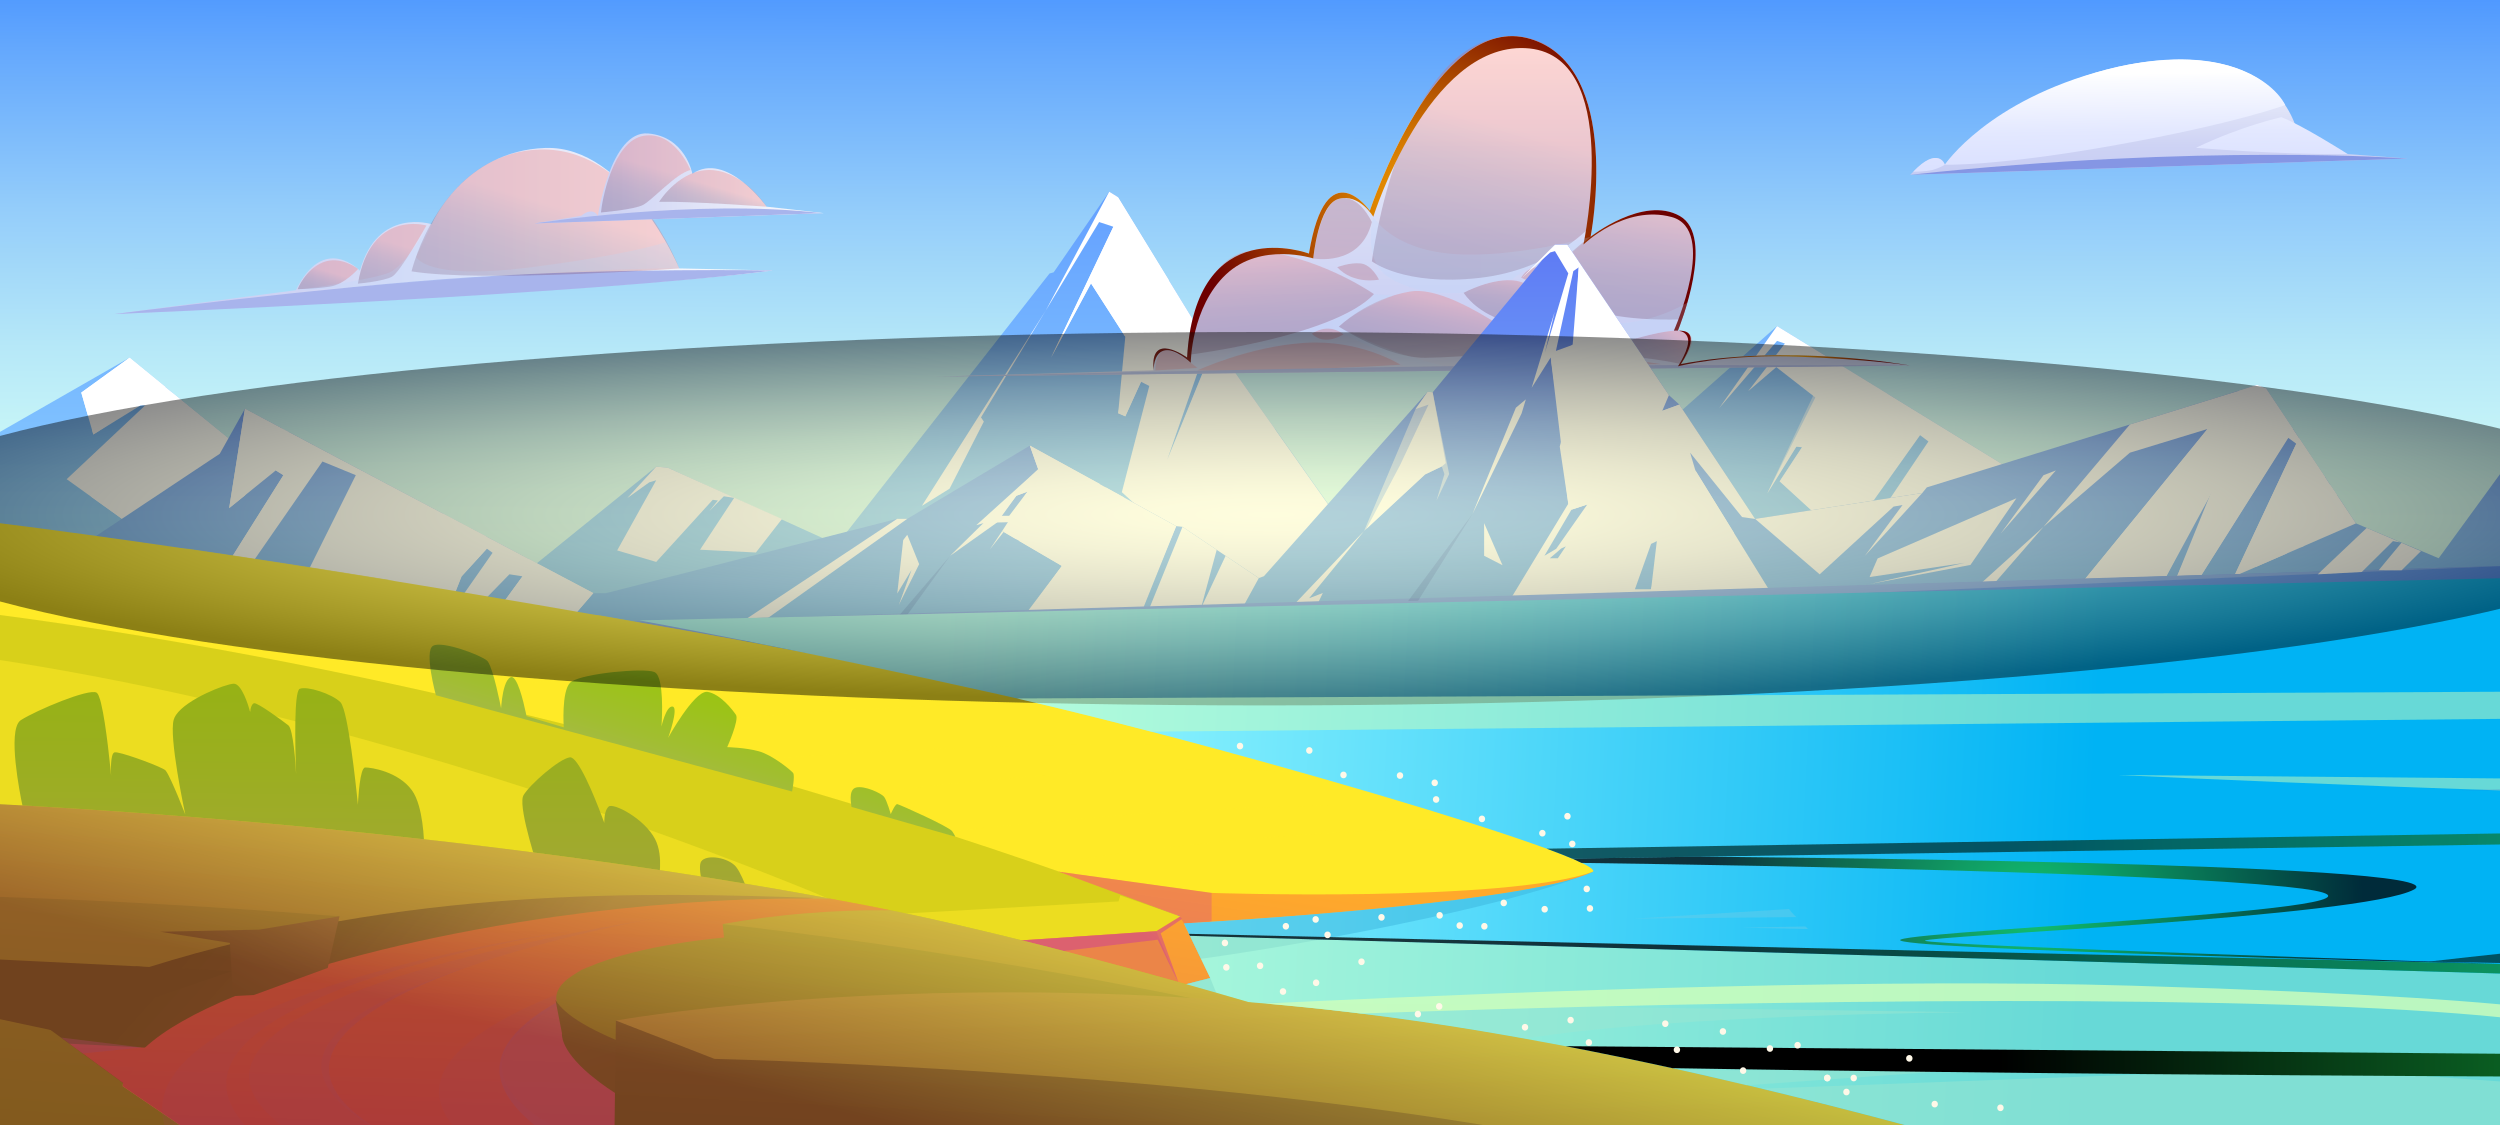 <?xml version="1.0" encoding="UTF-8"?>
<svg xmlns="http://www.w3.org/2000/svg" xmlns:xlink="http://www.w3.org/1999/xlink" viewBox="0 0 600 270">
  <defs>
    <style>
      .cls-1 {
        fill: url(#_Áåçûìÿííûé_ãðàäèåíò_207);
        opacity: .45;
      }

      .cls-1, .cls-2, .cls-3, .cls-4, .cls-5, .cls-6, .cls-7, .cls-8, .cls-9, .cls-10, .cls-11, .cls-12, .cls-13, .cls-14, .cls-15, .cls-16, .cls-17 {
        mix-blend-mode: screen;
      }

      .cls-18 {
        fill: url(#_Áåçûìÿííûé_ãðàäèåíò_17-2);
      }

      .cls-19 {
        fill: url(#_Áåçûìÿííûé_ãðàäèåíò_267-4);
      }

      .cls-19, .cls-2, .cls-20, .cls-21, .cls-22, .cls-23, .cls-4, .cls-24, .cls-6, .cls-25, .cls-26, .cls-27, .cls-28, .cls-29, .cls-30, .cls-31, .cls-7, .cls-32, .cls-33, .cls-8, .cls-34, .cls-35, .cls-36, .cls-10, .cls-37, .cls-38, .cls-39, .cls-40, .cls-11, .cls-41, .cls-42, .cls-43, .cls-44, .cls-45, .cls-46, .cls-47, .cls-12, .cls-48, .cls-49, .cls-50, .cls-51, .cls-52, .cls-53, .cls-54, .cls-55, .cls-13, .cls-56, .cls-57, .cls-14, .cls-15, .cls-58, .cls-59, .cls-60, .cls-16, .cls-61, .cls-62, .cls-63, .cls-64, .cls-65, .cls-17 {
        fill-rule: evenodd;
      }

      .cls-66 {
        fill: url(#_Áåçûìÿííûé_ãðàäèåíò_326);
      }

      .cls-66, .cls-67, .cls-68, .cls-69, .cls-70, .cls-23, .cls-71, .cls-72, .cls-73, .cls-74, .cls-25, .cls-26, .cls-75, .cls-76, .cls-27, .cls-77, .cls-78, .cls-32, .cls-79, .cls-80, .cls-33, .cls-81, .cls-82, .cls-83, .cls-84, .cls-85, .cls-86, .cls-39, .cls-40, .cls-87, .cls-88, .cls-89, .cls-90, .cls-91, .cls-45, .cls-47, .cls-92, .cls-93, .cls-94, .cls-95, .cls-96, .cls-97, .cls-98, .cls-60, .cls-99, .cls-63, .cls-100, .cls-101 {
        mix-blend-mode: multiply;
      }

      .cls-2 {
        fill: url(#_Áåçûìÿííûé_ãðàäèåíò_120);
      }

      .cls-2, .cls-8, .cls-14, .cls-17 {
        opacity: .76;
      }

      .cls-67 {
        fill: url(#_Áåçûìÿííûé_ãðàäèåíò_270);
      }

      .cls-67, .cls-68, .cls-70, .cls-71, .cls-24, .cls-73, .cls-74, .cls-76, .cls-9, .cls-81, .cls-83, .cls-84, .cls-87, .cls-90, .cls-44, .cls-93, .cls-98, .cls-60, .cls-102, .cls-101 {
        opacity: .5;
      }

      .cls-20 {
        fill: url(#_Áåçûìÿííûé_ãðàäèåíò_267-14);
      }

      .cls-68 {
        fill: url(#_Áåçûìÿííûé_ãðàäèåíò_126-9);
      }

      .cls-21 {
        fill: url(#_Áåçûìÿííûé_ãðàäèåíò_267-5);
      }

      .cls-103 {
        fill: #fff8e8;
      }

      .cls-104 {
        mask: url(#mask-23);
      }

      .cls-105 {
        mask: url(#mask-27);
      }

      .cls-106 {
        mask: url(#mask-10);
      }

      .cls-69 {
        fill: url(#_Áåçûìÿííûé_ãðàäèåíò_325);
      }

      .cls-3, .cls-23, .cls-6, .cls-25, .cls-32, .cls-10, .cls-40, .cls-11, .cls-47, .cls-50, .cls-13, .cls-15 {
        opacity: .2;
      }

      .cls-22 {
        fill: url(#_Áåçûìÿííûé_ãðàäèåíò_267-13);
      }

      .cls-107 {
        mask: url(#mask-26);
      }

      .cls-70 {
        fill: url(#_Áåçûìÿííûé_ãðàäèåíò_270-2);
      }

      .cls-108 {
        filter: url(#luminosity-noclip-20);
      }

      .cls-109 {
        fill: url(#_Áåçûìÿííûé_ãðàäèåíò_14-4);
      }

      .cls-110 {
        mask: url(#mask-17);
      }

      .cls-23 {
        fill: url(#linear-gradient-5);
      }

      .cls-4 {
        fill: url(#_Áåçûìÿííûé_ãðàäèåíò_123);
      }

      .cls-71 {
        fill: url(#_Áåçûìÿííûé_ãðàäèåíò_126-7);
      }

      .cls-111 {
        fill: url(#_Áåçûìÿííûé_ãðàäèåíò_14-3);
      }

      .cls-24, .cls-44, .cls-53, .cls-57 {
        mix-blend-mode: soft-light;
      }

      .cls-24, .cls-57, .cls-65 {
        fill: #fff;
      }

      .cls-112 {
        filter: url(#luminosity-noclip-24);
      }

      .cls-72 {
        fill: url(#_Áåçûìÿííûé_ãðàäèåíò_338);
      }

      .cls-5, .cls-9, .cls-113, .cls-16 {
        fill: #ffea27;
      }

      .cls-5, .cls-45, .cls-96 {
        opacity: .3;
      }

      .cls-114 {
        mask: url(#mask-2);
      }

      .cls-115 {
        fill: url(#linear-gradient-6);
      }

      .cls-116 {
        mask: url(#mask-34);
      }

      .cls-117 {
        mask: url(#mask-33);
      }

      .cls-118 {
        isolation: isolate;
      }

      .cls-73 {
        fill: url(#_Áåçûìÿííûé_ãðàäèåíò_126-8);
      }

      .cls-6 {
        fill: url(#_Áåçûìÿííûé_ãðàäèåíò_267-17);
      }

      .cls-74, .cls-75 {
        fill: #bf866d;
      }

      .cls-119 {
        fill: url(#_Áåçûìÿííûé_ãðàäèåíò_13-2);
      }

      .cls-25 {
        fill: url(#linear-gradient-4);
      }

      .cls-26 {
        fill: url(#_Áåçûìÿííûé_ãðàäèåíò_341);
      }

      .cls-120 {
        filter: url(#luminosity-noclip-22);
      }

      .cls-75 {
        opacity: .17;
      }

      .cls-76 {
        fill: url(#_Áåçûìÿííûé_ãðàäèåíò_126-10);
      }

      .cls-121 {
        mask: url(#mask-13);
      }

      .cls-27, .cls-63, .cls-100 {
        opacity: .49;
      }

      .cls-27, .cls-100 {
        fill: #67cde8;
      }

      .cls-77 {
        fill: url(#_Áåçûìÿííûé_ãðàäèåíò_335);
      }

      .cls-122 {
        mask: url(#mask-3);
      }

      .cls-28 {
        fill: #7aa9f7;
      }

      .cls-29 {
        fill: url(#_Áåçûìÿííûé_ãðàäèåíò_267);
      }

      .cls-30 {
        fill: url(#_Áåçûìÿííûé_ãðàäèåíò_267-9);
      }

      .cls-123 {
        fill: url(#_Áåçûìÿííûé_ãðàäèåíò_13);
      }

      .cls-124 {
        mask: url(#mask-31);
      }

      .cls-78 {
        fill: url(#_Áåçûìÿííûé_ãðàäèåíò_322);
      }

      .cls-125 {
        mask: url(#mask-30);
      }

      .cls-31 {
        fill: #a8b4ec;
      }

      .cls-7 {
        fill: url(#_Áåçûìÿííûé_ãðàäèåíò_123-2);
      }

      .cls-126 {
        fill: url(#_Áåçûìÿííûé_ãðàäèåíò_14);
      }

      .cls-127 {
        mask: url(#mask-32);
      }

      .cls-32 {
        fill: url(#linear-gradient-2);
      }

      .cls-128 {
        mask: url(#mask-9);
      }

      .cls-129 {
        filter: url(#luminosity-noclip-34);
      }

      .cls-79 {
        fill: url(#_Áåçûìÿííûé_ãðàäèåíò_126-2);
      }

      .cls-79, .cls-80 {
        opacity: .4;
      }

      .cls-80 {
        fill: url(#_Áåçûìÿííûé_ãðàäèåíò_126-3);
      }

      .cls-33 {
        fill: url(#_Áåçûìÿííûé_ãðàäèåíò_340);
      }

      .cls-130 {
        mask: url(#mask-12);
      }

      .cls-131 {
        filter: url(#luminosity-noclip-14);
      }

      .cls-8 {
        fill: url(#_Áåçûìÿííûé_ãðàäèåíò_120-2);
      }

      .cls-34 {
        fill: url(#_Áåçûìÿííûé_ãðàäèåíò_169-4);
      }

      .cls-132 {
        mask: url(#mask-5);
      }

      .cls-35 {
        fill: #4f8df4;
      }

      .cls-81 {
        fill: url(#_Áåçûìÿííûé_ãðàäèåíò_126-13);
      }

      .cls-82 {
        fill: url(#_Áåçûìÿííûé_ãðàäèåíò_339);
      }

      .cls-36 {
        fill: url(#_Áåçûìÿííûé_ãðàäèåíò_267-6);
      }

      .cls-83 {
        fill: url(#_Áåçûìÿííûé_ãðàäèåíò_126-12);
      }

      .cls-84 {
        fill: url(#_Áåçûìÿííûé_ãðàäèåíò_16);
      }

      .cls-10 {
        fill: url(#_Áåçûìÿííûé_ãðàäèåíò_267-20);
      }

      .cls-133 {
        filter: url(#luminosity-noclip-32);
      }

      .cls-37 {
        fill: url(#_Áåçûìÿííûé_ãðàäèåíò_267-10);
      }

      .cls-134 {
        filter: url(#luminosity-noclip-12);
      }

      .cls-85 {
        fill: url(#_Áåçûìÿííûé_ãðàäèåíò_336);
      }

      .cls-38 {
        fill: url(#_Áåçûìÿííûé_ãðàäèåíò_267-11);
      }

      .cls-135 {
        mask: url(#mask-35);
      }

      .cls-86 {
        fill: url(#_Áåçûìÿííûé_ãðàäèåíò_330);
      }

      .cls-136 {
        mask: url(#mask-20);
      }

      .cls-137 {
        fill: url(#_Áåçûìÿííûé_ãðàäèåíò_14-5);
      }

      .cls-39 {
        fill: url(#_Áåçûìÿííûé_ãðàäèåíò_126);
        opacity: .22;
      }

      .cls-138 {
        filter: url(#luminosity-noclip-16);
      }

      .cls-139 {
        fill: url(#_Áåçûìÿííûé_ãðàäèåíò_17-3);
      }

      .cls-140 {
        filter: url(#luminosity-noclip-4);
      }

      .cls-40 {
        fill: #3d4fbb;
      }

      .cls-87 {
        fill: url(#_Áåçûìÿííûé_ãðàäèåíò_126-4);
      }

      .cls-88 {
        fill: url(#_Áåçûìÿííûé_ãðàäèåíò_324);
      }

      .cls-11 {
        fill: url(#_Áåçûìÿííûé_ãðàäèåíò_267-18);
      }

      .cls-141 {
        mask: url(#mask-25);
      }

      .cls-142 {
        filter: url(#luminosity-noclip-8);
      }

      .cls-143 {
        mask: url(#mask-8);
      }

      .cls-144 {
        filter: url(#luminosity-noclip-6);
      }

      .cls-89 {
        fill: url(#_Áåçûìÿííûé_ãðàäèåíò_323);
      }

      .cls-41 {
        fill: #8596e4;
      }

      .cls-145 {
        filter: url(#luminosity-noclip-18);
      }

      .cls-90 {
        fill: url(#_Áåçûìÿííûé_ãðàäèåíò_126-11);
      }

      .cls-91 {
        fill: url(#_Áåçûìÿííûé_ãðàäèåíò_329);
      }

      .cls-42 {
        fill: url(#_Áåçûìÿííûé_ãðàäèåíò_169-2);
      }

      .cls-43 {
        fill: url(#_Áåçûìÿííûé_ãðàäèåíò_267-7);
      }

      .cls-146 {
        mask: url(#mask-4);
      }

      .cls-44, .cls-53 {
        fill: #cfffba;
      }

      .cls-147 {
        mask: url(#mask-24);
      }

      .cls-45 {
        fill: url(#_Áåçûìÿííûé_ãðàäèåíò_101);
      }

      .cls-46 {
        fill: url(#_Áåçûìÿííûé_ãðàäèåíò_170);
      }

      .cls-148 {
        clip-path: url(#clippath);
      }

      .cls-47 {
        fill: url(#linear-gradient-3);
      }

      .cls-149 {
        mask: url(#mask-19);
      }

      .cls-92 {
        fill: url(#_Áåçûìÿííûé_ãðàäèåíò_342);
      }

      .cls-150 {
        mask: url(#mask-15);
      }

      .cls-12 {
        fill: url(#_Áåçûìÿííûé_ãðàäèåíò_44-2);
      }

      .cls-93 {
        fill: url(#_Áåçûìÿííûé_ãðàäèåíò_126-14);
      }

      .cls-48 {
        fill: url(#_Áåçûìÿííûé_ãðàäèåíò_169);
      }

      .cls-151 {
        filter: url(#luminosity-noclip-26);
      }

      .cls-152 {
        fill: url(#_Áåçûìÿííûé_ãðàäèåíò_98);
      }

      .cls-153 {
        fill: url(#_Áåçûìÿííûé_ãðàäèåíò_291-2);
      }

      .cls-154 {
        fill: none;
      }

      .cls-49 {
        fill: url(#_Áåçûìÿííûé_ãðàäèåíò_170-2);
      }

      .cls-50 {
        fill: #223995;
      }

      .cls-51 {
        fill: url(#_Áåçûìÿííûé_ãðàäèåíò_267-15);
      }

      .cls-155 {
        mask: url(#mask-6);
      }

      .cls-52, .cls-63 {
        fill: #3cb3dd;
      }

      .cls-156 {
        fill: #d8d01a;
      }

      .cls-53 {
        opacity: .8;
      }

      .cls-157 {
        fill: url(#_Áåçûìÿííûé_ãðàäèåíò_30);
      }

      .cls-94 {
        fill: url(#_Áåçûìÿííûé_ãðàäèåíò_331);
      }

      .cls-95 {
        fill: url(#_Áåçûìÿííûé_ãðàäèåíò_328);
      }

      .cls-158 {
        mask: url(#mask-16);
      }

      .cls-159 {
        fill: url(#_Áåçûìÿííûé_ãðàäèåíò_30-2);
      }

      .cls-96, .cls-60 {
        fill: #ce3e97;
      }

      .cls-160 {
        mask: url(#mask-18);
      }

      .cls-54 {
        fill: url(#_Áåçûìÿííûé_ãðàäèåíò_125);
      }

      .cls-55 {
        fill: url(#_Áåçûìÿííûé_ãðàäèåíò_267-3);
      }

      .cls-161 {
        fill: url(#_Áåçûìÿííûé_ãðàäèåíò_291);
      }

      .cls-13 {
        fill: url(#_Áåçûìÿííûé_ãðàäèåíò_267-16);
      }

      .cls-162 {
        filter: url(#luminosity-noclip-2);
      }

      .cls-163 {
        mask: url(#mask-1);
      }

      .cls-164 {
        mask: url(#mask);
      }

      .cls-56 {
        fill: url(#_Áåçûìÿííûé_ãðàäèåíò_267-2);
      }

      .cls-165 {
        mask: url(#mask-22);
      }

      .cls-166 {
        mask: url(#mask-29);
      }

      .cls-167 {
        fill: url(#linear-gradient);
      }

      .cls-97 {
        fill: url(#_Áåçûìÿííûé_ãðàäèåíò_327);
      }

      .cls-168 {
        mask: url(#mask-7);
      }

      .cls-169 {
        filter: url(#luminosity-noclip-30);
      }

      .cls-98 {
        fill: url(#_Áåçûìÿííûé_ãðàäèåíò_126-5);
      }

      .cls-170 {
        filter: url(#luminosity-noclip-28);
      }

      .cls-171 {
        fill: url(#_Áåçûìÿííûé_ãðàäèåíò_14-2);
      }

      .cls-14 {
        fill: url(#_Áåçûìÿííûé_ãðàäèåíò_44);
      }

      .cls-172 {
        fill: url(#_Áåçûìÿííûé_ãðàäèåíò_17);
      }

      .cls-15 {
        fill: url(#_Áåçûìÿííûé_ãðàäèåíò_267-19);
      }

      .cls-58 {
        fill: url(#_Áåçûìÿííûé_ãðàäèåíò_267-12);
      }

      .cls-59 {
        fill: url(#_Áåçûìÿííûé_ãðàäèåíò_169-3);
      }

      .cls-173 {
        mask: url(#mask-14);
      }

      .cls-102 {
        fill: url(#_Áåçûìÿííûé_ãðàäèåíò_377);
        mix-blend-mode: overlay;
      }

      .cls-99 {
        fill: url(#_Áåçûìÿííûé_ãðàäèåíò_332);
      }

      .cls-16 {
        opacity: .73;
      }

      .cls-174 {
        mask: url(#mask-21);
      }

      .cls-61 {
        fill: url(#_Áåçûìÿííûé_ãðàäèåíò_170-3);
      }

      .cls-175 {
        mask: url(#mask-11);
      }

      .cls-176 {
        mask: url(#mask-28);
      }

      .cls-62 {
        fill: url(#_Áåçûìÿííûé_ãðàäèåíò_96);
      }

      .cls-64 {
        fill: url(#_Áåçûìÿííûé_ãðàäèåíò_267-8);
      }

      .cls-177 {
        fill: url(#_Áåçûìÿííûé_ãðàäèåíò_98-2);
      }

      .cls-178 {
        filter: url(#luminosity-noclip-10);
      }

      .cls-65 {
        opacity: .53;
      }

      .cls-17 {
        fill: url(#_Áåçûìÿííûé_ãðàäèåíò_44-3);
      }

      .cls-101 {
        fill: url(#_Áåçûìÿííûé_ãðàäèåíò_126-6);
      }

      .cls-179 {
        filter: url(#luminosity-noclip-36);
      }
    </style>
    <clipPath id="clippath">
      <rect class="cls-154" width="600" height="270"/>
    </clipPath>
    <linearGradient id="linear-gradient" x1="297.67" y1="-3.09" x2="297.15" y2="129.67" gradientUnits="userSpaceOnUse">
      <stop offset="0" stop-color="#4d97ff"/>
      <stop offset=".12" stop-color="#64a8fd"/>
      <stop offset=".41" stop-color="#94cdfa"/>
      <stop offset=".66" stop-color="#b6e8f8"/>
      <stop offset=".87" stop-color="#ccf9f7"/>
      <stop offset="1" stop-color="#d4fff7"/>
    </linearGradient>
    <linearGradient id="_Áåçûìÿííûé_ãðàäèåíò_96" data-name="Áåçûìÿííûé ãðàäèåíò 96" x1="271.37" y1="202.21" x2="271.37" y2="46" gradientUnits="userSpaceOnUse">
      <stop offset="0" stop-color="#aefbff"/>
      <stop offset="1" stop-color="#639fff"/>
    </linearGradient>
    <linearGradient id="_Áåçûìÿííûé_ãðàäèåíò_169" data-name="Áåçûìÿííûé ãðàäèåíò 169" x1="341.65" y1="90.37" x2="341.65" y2="8.67" gradientUnits="userSpaceOnUse">
      <stop offset="0" stop-color="#c6ccf3"/>
      <stop offset=".26" stop-color="#ced3f4"/>
      <stop offset=".67" stop-color="#e6e9f9"/>
      <stop offset="1" stop-color="#fff"/>
    </linearGradient>
    <linearGradient id="_Áåçûìÿííûé_ãðàäèåíò_267" data-name="Áåçûìÿííûé ãðàäèåíò 267" x1="392.27" y1="85.63" x2="398.42" y2="77.37" gradientUnits="userSpaceOnUse">
      <stop offset="0" stop-color="#3e0227"/>
      <stop offset=".14" stop-color="#410327"/>
      <stop offset=".29" stop-color="#4d0627"/>
      <stop offset=".43" stop-color="#620d27"/>
      <stop offset=".58" stop-color="#7e1527"/>
      <stop offset=".72" stop-color="#a22028"/>
      <stop offset=".86" stop-color="#ce2e29"/>
      <stop offset="1" stop-color="#ff3d2a"/>
    </linearGradient>
    <linearGradient id="_Áåçûìÿííûé_ãðàäèåíò_267-2" data-name="Áåçûìÿííûé ãðàäèåíò 267" x1="386.69" y1="13.44" x2="379.48" y2="93.31" xlink:href="#_Áåçûìÿííûé_ãðàäèåíò_267"/>
    <linearGradient id="_Áåçûìÿííûé_ãðàäèåíò_267-3" data-name="Áåçûìÿííûé ãðàäèåíò 267" x1="386" y1="78.55" x2="392.81" y2="48.52" xlink:href="#_Áåçûìÿííûé_ãðàäèåíò_267"/>
    <linearGradient id="_Áåçûìÿííûé_ãðàäèåíò_267-4" data-name="Áåçûìÿííûé ãðàäèåíò 267" x1="379.45" y1="13.5" x2="372.25" y2="93.37" xlink:href="#_Áåçûìÿííûé_ãðàäèåíò_267"/>
    <linearGradient id="_Áåçûìÿííûé_ãðàäèåíò_267-5" data-name="Áåçûìÿííûé ãðàäèåíò 267" x1="389.1" y1="35.17" x2="384.31" y2="88.24" xlink:href="#_Áåçûìÿííûé_ãðàäèåíò_267"/>
    <linearGradient id="_Áåçûìÿííûé_ãðàäèåíò_267-6" data-name="Áåçûìÿííûé ãðàäèåíò 267" x1="344.65" y1="72.83" x2="340.11" y2="123.17" gradientTransform="translate(-41.21 74.11) rotate(-17.79)" xlink:href="#_Áåçûìÿííûé_ãðàäèåíò_267"/>
    <linearGradient id="_Áåçûìÿííûé_ãðàäèåíò_267-7" data-name="Áåçûìÿííûé ãðàäèåíò 267" x1="431.75" y1="85.96" x2="426.36" y2="145.61" gradientTransform="translate(18.62 169.84) rotate(-38.57) scale(.79 1)" xlink:href="#_Áåçûìÿííûé_ãðàäèåíò_267"/>
    <linearGradient id="_Áåçûìÿííûé_ãðàäèåíò_267-8" data-name="Áåçûìÿííûé ãðàäèåíò 267" x1="350.91" y1="71.97" x2="363.12" y2="30.73" xlink:href="#_Áåçûìÿííûé_ãðàäèåíò_267"/>
    <linearGradient id="_Áåçûìÿííûé_ãðàäèåíò_267-9" data-name="Áåçûìÿííûé ãðàäèåíò 267" x1="326.68" y1="8.02" x2="319.48" y2="87.9" xlink:href="#_Áåçûìÿííûé_ãðàäèåíò_267"/>
    <linearGradient id="_Áåçûìÿííûé_ãðàäèåíò_267-10" data-name="Áåçûìÿííûé ãðàäèåíò 267" x1="330.8" y1="11.8" x2="324.03" y2="86.75" xlink:href="#_Áåçûìÿííûé_ãðàäèåíò_267"/>
    <linearGradient id="_Áåçûìÿííûé_ãðàäèåíò_267-11" data-name="Áåçûìÿííûé ãðàäèåíò 267" x1="308.52" y1="88.81" x2="305.92" y2="61.59" xlink:href="#_Áåçûìÿííûé_ãðàäèåíò_267"/>
    <linearGradient id="_Áåçûìÿííûé_ãðàäèåíò_267-12" data-name="Áåçûìÿííûé ãðàäèåíò 267" x1="289.87" y1="4.7" x2="282.66" y2="84.58" xlink:href="#_Áåçûìÿííûé_ãðàäèåíò_267"/>
    <linearGradient id="_Áåçûìÿííûé_ãðàäèåíò_267-13" data-name="Áåçûìÿííûé ãðàäèåíò 267" x1="320.39" y1="-7.65" x2="311.67" y2="88.96" xlink:href="#_Áåçûìÿííûé_ãðàäèåíò_267"/>
    <linearGradient id="_Áåçûìÿííûé_ãðàäèåíò_267-14" data-name="Áåçûìÿííûé ãðàäèåíò 267" x1="343.27" y1="87.62" x2="346.87" y2="72.3" xlink:href="#_Áåçûìÿííûé_ãðàäèåíò_267"/>
    <linearGradient id="_Áåçûìÿííûé_ãðàäèåíò_267-15" data-name="Áåçûìÿííûé ãðàäèåíò 267" x1="363.4" y1="76.95" x2="365.5" y2="66.74" xlink:href="#_Áåçûìÿííûé_ãðàäèåíò_267"/>
    <radialGradient id="_Áåçûìÿííûé_ãðàäèåíò_123" data-name="Áåçûìÿííûé ãðàäèåíò 123" cx="341.87" cy="48.78" fx="341.87" fy="48.78" r="54.05" gradientUnits="userSpaceOnUse">
      <stop offset="0" stop-color="#ffab00"/>
      <stop offset=".33" stop-color="#cd7100"/>
      <stop offset="1" stop-color="#6d0000"/>
    </radialGradient>
    <radialGradient id="_Áåçûìÿííûé_ãðàäèåíò_123-2" data-name="Áåçûìÿííûé ãðàäèåíò 123" cx="430.58" cy="83.65" fx="430.58" fy="83.65" r="19.94" xlink:href="#_Áåçûìÿííûé_ãðàäèåíò_123"/>
    <linearGradient id="linear-gradient-2" x1="328.98" y1="61.21" x2="381.73" y2="61.21" gradientUnits="userSpaceOnUse">
      <stop offset="0" stop-color="#b3d9ff"/>
      <stop offset="1" stop-color="#b3daff"/>
    </linearGradient>
    <linearGradient id="linear-gradient-3" x1="373.9" y1="77.99" x2="404.97" y2="77.99" xlink:href="#linear-gradient-2"/>
    <linearGradient id="linear-gradient-4" x1="293" y1="79.25" x2="346.93" y2="79.25" xlink:href="#linear-gradient-2"/>
    <linearGradient id="_Áåçûìÿííûé_ãðàäèåíò_169-2" data-name="Áåçûìÿííûé ãðàäèåíò 169" x1="27.45" y1="7341.56" x2="185.51" y2="7341.56" gradientTransform="translate(0 -3812.1) scale(1 .53)" xlink:href="#_Áåçûìÿííûé_ãðàäèåíò_169"/>
    <linearGradient id="_Áåçûìÿííûé_ãðàäèåíò_267-16" data-name="Áåçûìÿííûé ãðàäèåíò 267" x1="127.88" y1="74.89" x2="135.26" y2="50" xlink:href="#_Áåçûìÿííûé_ãðàäèåíò_267"/>
    <linearGradient id="_Áåçûìÿííûé_ãðàäèåíò_267-17" data-name="Áåçûìÿííûé ãðàäèåíò 267" x1="91.3" y1="70.22" x2="94.8" y2="58.4" xlink:href="#_Áåçûìÿííûé_ãðàäèåíò_267"/>
    <linearGradient id="_Áåçûìÿííûé_ãðàäèåíò_267-18" data-name="Áåçûìÿííûé ãðàäèåíò 267" x1="77.37" y1="71.45" x2="79.2" y2="65.26" xlink:href="#_Áåçûìÿííûé_ãðàäèåíò_267"/>
    <linearGradient id="linear-gradient-5" x1="71.03" y1="61.7" x2="163.01" y2="61.7" xlink:href="#linear-gradient-2"/>
    <linearGradient id="_Áåçûìÿííûé_ãðàäèåíò_169-3" data-name="Áåçûìÿííûé ãðàäèåíò 169" x1="128.32" y1="7317.61" x2="197.71" y2="7317.61" gradientTransform="translate(0 -3812.1) scale(1 .53)" xlink:href="#_Áåçûìÿííûé_ãðàäèåíò_169"/>
    <linearGradient id="_Áåçûìÿííûé_ãðàäèåíò_267-19" data-name="Áåçûìÿííûé ãðàäèåíò 267" x1="170.1" y1="52.31" x2="172.28" y2="44.97" xlink:href="#_Áåçûìÿííûé_ãðàäèåíò_267"/>
    <linearGradient id="_Áåçûìÿííûé_ãðàäèåíò_267-20" data-name="Áåçûìÿííûé ãðàäèåíò 267" x1="152.28" y1="54.01" x2="156.42" y2="40.03" xlink:href="#_Áåçûìÿííûé_ãðàäèåíò_267"/>
    <linearGradient id="_Áåçûìÿííûé_ãðàäèåíò_169-4" data-name="Áåçûìÿííûé ãðàäèåíò 169" x1="518.15" y1="41.94" x2="518.15" y2="14.32" xlink:href="#_Áåçûìÿííûé_ãðàäèåíò_169"/>
    <linearGradient id="_Áåçûìÿííûé_ãðàäèåíò_170" data-name="Áåçûìÿííûé ãðàäèåíò 170" x1="507.7" y1="39.55" x2="507.4" y2="17.77" gradientUnits="userSpaceOnUse">
      <stop offset="0" stop-color="#dbe1ff"/>
      <stop offset=".36" stop-color="#e3e8ff"/>
      <stop offset=".94" stop-color="#fbfcff"/>
      <stop offset="1" stop-color="#fff"/>
    </linearGradient>
    <linearGradient id="_Áåçûìÿííûé_ãðàäèåíò_170-2" data-name="Áåçûìÿííûé ãðàäèåíò 170" x1="545.3" y1="39.53" x2="544.98" y2="16.75" xlink:href="#_Áåçûìÿííûé_ãðàäèåíò_170"/>
    <linearGradient id="_Áåçûìÿííûé_ãðàäèåíò_170-3" data-name="Áåçûìÿííûé ãðàäèåíò 170" x1="462.97" y1="40.17" x2="462.67" y2="18.38" xlink:href="#_Áåçûìÿííûé_ãðàäèåíò_170"/>
    <linearGradient id="_Áåçûìÿííûé_ãðàäèåíò_125" data-name="Áåçûìÿííûé ãðàäèåíò 125" x1="300.06" y1="193.64" x2="300.06" y2="58.7" gradientUnits="userSpaceOnUse">
      <stop offset="0" stop-color="#8eebff"/>
      <stop offset="1" stop-color="#5e7af4"/>
    </linearGradient>
    <filter id="luminosity-noclip-2" data-name="luminosity-noclip" x="28.32" y="95.15" width="1.34" height="2.48" color-interpolation-filters="sRGB" filterUnits="userSpaceOnUse">
      <feFlood flood-color="#fff" result="bg"/>
      <feBlend in="SourceGraphic" in2="bg"/>
    </filter>
    <filter id="luminosity-noclip-3" x="8492" y="-8327" width="-32766" height="32766" color-interpolation-filters="sRGB" filterUnits="userSpaceOnUse">
      <feFlood flood-color="#fff" result="bg"/>
      <feBlend in="SourceGraphic" in2="bg"/>
    </filter>
    <mask id="mask-1" x="8492" y="-8327" width="-32766" height="32766" maskUnits="userSpaceOnUse"/>
    <linearGradient id="_Áåçûìÿííûé_ãðàäèåíò_342" data-name="Áåçûìÿííûé ãðàäèåíò 342" x1="28.79" y1="97.78" x2="29.12" y2="95.51" gradientUnits="userSpaceOnUse">
      <stop offset="0" stop-color="#fff"/>
      <stop offset="1" stop-color="#e0e0e0"/>
    </linearGradient>
    <mask id="mask" x="28.32" y="95.15" width="1.34" height="2.48" maskUnits="userSpaceOnUse">
      <g class="cls-162">
        <g class="cls-163">
          <path class="cls-92" d="M28.53,95.32l-.21-.17c.61,.86,1.05,1.69,1.34,2.48-.36-1.12-.73-1.94-1.13-2.31Z"/>
        </g>
      </g>
    </mask>
    <linearGradient id="_Áåçûìÿííûé_ãðàäèåíò_16" data-name="Áåçûìÿííûé ãðàäèåíò 16" x1="28.79" y1="97.78" x2="29.12" y2="95.51" gradientUnits="userSpaceOnUse">
      <stop offset="0" stop-color="#d19dae"/>
      <stop offset="1" stop-color="#c0c4d9"/>
    </linearGradient>
    <filter id="luminosity-noclip-4" x="-73.64" y="170.81" width="356.94" height="70.04" color-interpolation-filters="sRGB" filterUnits="userSpaceOnUse">
      <feFlood flood-color="#fff" result="bg"/>
      <feBlend in="SourceGraphic" in2="bg"/>
    </filter>
    <filter id="luminosity-noclip-5" x="8492" y="-8327" width="-32766" height="32766" color-interpolation-filters="sRGB" filterUnits="userSpaceOnUse">
      <feFlood flood-color="#fff" result="bg"/>
      <feBlend in="SourceGraphic" in2="bg"/>
    </filter>
    <mask id="mask-3" x="8492" y="-8327" width="-32766" height="32766" maskUnits="userSpaceOnUse"/>
    <linearGradient id="_Áåçûìÿííûé_ãðàäèåíò_341" data-name="Áåçûìÿííûé ãðàäèåíò 341" x1="-73.64" y1="205.83" x2="283.3" y2="205.83" gradientUnits="userSpaceOnUse">
      <stop offset="0" stop-color="#fff"/>
      <stop offset="1" stop-color="#e0e0e0"/>
    </linearGradient>
    <mask id="mask-2" x="-73.64" y="170.81" width="356.94" height="70.04" maskUnits="userSpaceOnUse">
      <g class="cls-140">
        <g class="cls-122">
          <path class="cls-26" d="M283.3,219.91l-22.98,20.94L11.79,216.36l-52.75-7.17-32.68-37.28c112.38-7.99,302.91,29.94,311.21,31.61h.02c28.82,9.62,45.71,16.39,45.71,16.39Z"/>
        </g>
      </g>
    </mask>
    <linearGradient id="_Áåçûìÿííûé_ãðàäèåíò_101" data-name="Áåçûìÿííûé ãðàäèåíò 101" x1="-73.64" y1="205.83" x2="283.3" y2="205.83" gradientUnits="userSpaceOnUse">
      <stop offset="0" stop-color="#92b9f7"/>
      <stop offset="1" stop-color="#a2d5f8"/>
    </linearGradient>
    <linearGradient id="_Áåçûìÿííûé_ãðàäèåíò_291" data-name="Áåçûìÿííûé ãðàäèåíò 291" x1="309.16" y1="210.06" x2="298.27" y2="282.24" gradientUnits="userSpaceOnUse">
      <stop offset=".02" stop-color="#ffa92b"/>
      <stop offset=".95" stop-color="#eb8548"/>
    </linearGradient>
    <linearGradient id="linear-gradient-6" x1="501.73" y1="205.39" x2="225.15" y2="190.56" gradientUnits="userSpaceOnUse">
      <stop offset="0" stop-color="#00b3f4"/>
      <stop offset="1" stop-color="#a2fdff"/>
    </linearGradient>
    <filter id="luminosity-noclip-6" x="-48.95" y="152.71" width="317.82" height="67.03" color-interpolation-filters="sRGB" filterUnits="userSpaceOnUse">
      <feFlood flood-color="#fff" result="bg"/>
      <feBlend in="SourceGraphic" in2="bg"/>
    </filter>
    <filter id="luminosity-noclip-7" x="8492" y="-8327" width="-32766" height="32766" color-interpolation-filters="sRGB" filterUnits="userSpaceOnUse">
      <feFlood flood-color="#fff" result="bg"/>
      <feBlend in="SourceGraphic" in2="bg"/>
    </filter>
    <mask id="mask-5" x="8492" y="-8327" width="-32766" height="32766" maskUnits="userSpaceOnUse"/>
    <linearGradient id="_Áåçûìÿííûé_ãðàäèåíò_340" data-name="Áåçûìÿííûé ãðàäèåíò 340" x1="116.69" y1="228.18" x2="103.24" y2="139.68" gradientUnits="userSpaceOnUse">
      <stop offset="0" stop-color="#fff"/>
      <stop offset="1" stop-color="#e0e0e0"/>
    </linearGradient>
    <mask id="mask-4" x="-48.95" y="152.71" width="317.82" height="67.03" maskUnits="userSpaceOnUse">
      <g class="cls-144">
        <g class="cls-132">
          <path class="cls-33" d="M268.87,214.94l-.43,1.4-60.04,3.4S97.46,171-2.87,158.14c-3.97-.52-7.93-.98-11.87-1.37-78.2-7.8,2.12-1.96,2.12-1.96,19.33,2.19,38.74,5.46,57.6,9.36,88.75,18.35,165.4,50.66,165.4,50.66l58.49,.11Z"/>
        </g>
      </g>
    </mask>
    <linearGradient id="_Áåçûìÿííûé_ãðàäèåíò_126" data-name="Áåçûìÿííûé ãðàäèåíò 126" x1="116.69" y1="228.18" x2="103.24" y2="139.68" gradientUnits="userSpaceOnUse">
      <stop offset="0" stop-color="#bf8497"/>
      <stop offset="1" stop-color="#a4aac7"/>
    </linearGradient>
    <linearGradient id="_Áåçûìÿííûé_ãðàäèåíò_30" data-name="Áåçûìÿííûé ãðàäèåíò 30" x1="52.3" y1="214.51" x2="55.76" y2="114.87" gradientTransform="translate(-5.17 2.2) rotate(-1.42)" gradientUnits="userSpaceOnUse">
      <stop offset="0" stop-color="#a4a736"/>
      <stop offset=".3" stop-color="#9bae21"/>
      <stop offset=".73" stop-color="#92b609"/>
      <stop offset="1" stop-color="#8fba00"/>
    </linearGradient>
    <filter id="luminosity-noclip-8" x="3.48" y="165.34" width="98.38" height="40.05" color-interpolation-filters="sRGB" filterUnits="userSpaceOnUse">
      <feFlood flood-color="#fff" result="bg"/>
      <feBlend in="SourceGraphic" in2="bg"/>
    </filter>
    <filter id="luminosity-noclip-9" x="8492" y="-8327" width="-32766" height="32766" color-interpolation-filters="sRGB" filterUnits="userSpaceOnUse">
      <feFlood flood-color="#fff" result="bg"/>
      <feBlend in="SourceGraphic" in2="bg"/>
    </filter>
    <mask id="mask-7" x="8492" y="-8327" width="-32766" height="32766" maskUnits="userSpaceOnUse"/>
    <linearGradient id="_Áåçûìÿííûé_ãðàäèåíò_339" data-name="Áåçûìÿííûé ãðàäèåíò 339" x1="51.77" y1="198.48" x2="57.09" y2="162.42" gradientTransform="translate(-6.79 3.14) rotate(-1.95)" gradientUnits="userSpaceOnUse">
      <stop offset="0" stop-color="#fff"/>
      <stop offset="1" stop-color="#e0e0e0"/>
    </linearGradient>
    <mask id="mask-6" x="3.48" y="165.34" width="98.38" height="40.05" maskUnits="userSpaceOnUse">
      <g class="cls-142">
        <g class="cls-168">
          <path class="cls-82" d="M101.85,205.39l-38.25-4.47-18.96-2.22-.78-.1-21.59-2.52-16.73-1.96s-.02-.09-.06-.26c-.08-.39-.25-1.2-.46-2.28-.85-4.37-2.29-13.19-1.09-17.08,.74,3.23,4.45,3.76,4.45,3.76,0,0-4.11,1.13-3.95,3.65,.16,2.51,16.64,2.02,16.63,1.55-.02-.45-.04-1.48-1.47-3.17-1.43-1.68-5.88-1.92-5.88-1.92,0,0,11.72-2.99,10.54-9.52,1.27,5.13,2.29,16,2.4,17.33-.04-.85-.22-5.38,.85-5.62,.13-.03,.36,0,.68,.06-1.93,1.48,9.94,8.57,11.49,4.81,.07-.14,.1-.28,.12-.42,.62,.79,1.86,3.59,2.91,6.09l.27,1.03-.08-.6c.83,2,1.51,3.74,1.6,3.95-.17-.74-4.01-18.74-2.76-22.81,.11-.36,.29-.72,.53-1.07,4.17,8.18,16.46,8.78,17.23,8.16,.62-.51,1.14-5.02,.49-9.18,.05,.18,.08,.3,.08,.3,0,0,.15-1.84,.93-2.08,0,0-.71,6.99,2,8.65,2.72,1.65,6.87-.21,6.24-3.34,1.18,.93,1.72,9.11,1.87,11.74-.12-3.35-.56-16.19,.39-19.66h0c.28-.53,.47-.85,.47-.85,0,0,5.73,7.47,9.25,6.02,.61-.25,1.03-.67,1.28-1.19,1.77,5.66,3.44,23,3.44,23,0,0,.28-6.84,1.27-8.57,.1,1.04,1.06,7.01,10.29,8.52,1.11,.18,2.13,.25,3.06,.21,1.5,5.16,1.31,12.06,1.31,12.06Z"/>
        </g>
      </g>
    </mask>
    <linearGradient id="_Áåçûìÿííûé_ãðàäèåíò_270" data-name="Áåçûìÿííûé ãðàäèåíò 270" x1="51.77" y1="198.48" x2="57.09" y2="162.42" gradientTransform="translate(-6.79 3.14) rotate(-1.95)" gradientUnits="userSpaceOnUse">
      <stop offset="0" stop-color="#d1547c"/>
      <stop offset="1" stop-color="#7486d9"/>
    </linearGradient>
    <linearGradient id="_Áåçûìÿííûé_ãðàäèåíò_30-2" data-name="Áåçûìÿííûé ãðàäèåíò 30" x1="152.16" y1="217.44" x2="155.62" y2="117.95" gradientTransform="translate(-6.7 3.73) rotate(-2.06)" xlink:href="#_Áåçûìÿííûé_ãðàäèåíò_30"/>
    <filter id="luminosity-noclip-10" x="125.35" y="183.06" width="55.61" height="35.59" color-interpolation-filters="sRGB" filterUnits="userSpaceOnUse">
      <feFlood flood-color="#fff" result="bg"/>
      <feBlend in="SourceGraphic" in2="bg"/>
    </filter>
    <filter id="luminosity-noclip-11" x="8492" y="-8327" width="-32766" height="32766" color-interpolation-filters="sRGB" filterUnits="userSpaceOnUse">
      <feFlood flood-color="#fff" result="bg"/>
      <feBlend in="SourceGraphic" in2="bg"/>
    </filter>
    <mask id="mask-9" x="8492" y="-8327" width="-32766" height="32766" maskUnits="userSpaceOnUse"/>
    <linearGradient id="_Áåçûìÿííûé_ãðàäèåíò_338" data-name="Áåçûìÿííûé ãðàäèåíò 338" x1="152.22" y1="177.87" x2="152.62" y2="218.74" gradientTransform="translate(-6.7 3.73) rotate(-2.06)" gradientUnits="userSpaceOnUse">
      <stop offset="0" stop-color="#fff"/>
      <stop offset="1" stop-color="#e0e0e0"/>
    </linearGradient>
    <mask id="mask-8" x="125.35" y="183.06" width="55.61" height="35.59" maskUnits="userSpaceOnUse">
      <g class="cls-178">
        <g class="cls-128">
          <path class="cls-72" d="M180.97,218.65l-51.74-10.04s-4.7-14-3.74-17.38c5.24,2.79,13.86-4.48,12.97-8.17,2.79,3.77,6.58,14.44,6.58,14.44,0,0-.09-2.44,.76-3.61v.03s1.52,11.97,9.21,11.57c1.24-.07,2.32-.31,3.25-.68,.65,4.43-.78,9.18-.78,9.18l12.13,2.08s-2.23-6.99-1.46-9.07c.18,.09,.36,.19,.55,.28,4.24,2.11,6.99,2.39,8.76,2,1.84,3.3,3.51,9.35,3.51,9.35Z"/>
        </g>
      </g>
    </mask>
    <linearGradient id="_Áåçûìÿííûé_ãðàäèåíò_270-2" data-name="Áåçûìÿííûé ãðàäèåíò 270" x1="152.22" y1="177.87" x2="152.62" y2="218.74" gradientTransform="translate(-6.7 3.73) rotate(-2.06)" xlink:href="#_Áåçûìÿííûé_ãðàäèåíò_270"/>
    <linearGradient id="_Áåçûìÿííûé_ãðàäèåíò_291-2" data-name="Áåçûìÿííûé ãðàäèåíò 291" x1="277.48" y1="210.27" x2="268.92" y2="220.87" xlink:href="#_Áåçûìÿííûé_ãðàäèåíò_291"/>
    <linearGradient id="_Áåçûìÿííûé_ãðàäèåíò_13" data-name="Áåçûìÿííûé ãðàäèåíò 13" x1="140.25" y1="193.6" x2="151.74" y2="156.83" gradientUnits="userSpaceOnUse">
      <stop offset="0" stop-color="#b0b270"/>
      <stop offset=".19" stop-color="#aab658"/>
      <stop offset=".54" stop-color="#a1be30"/>
      <stop offset=".83" stop-color="#9cc318"/>
      <stop offset="1" stop-color="#9ac50f"/>
    </linearGradient>
    <filter id="luminosity-noclip-12" x="133.53" y="162.31" width="56.99" height="27.65" color-interpolation-filters="sRGB" filterUnits="userSpaceOnUse">
      <feFlood flood-color="#fff" result="bg"/>
      <feBlend in="SourceGraphic" in2="bg"/>
    </filter>
    <filter id="luminosity-noclip-13" x="8492" y="-8327" width="-32766" height="32766" color-interpolation-filters="sRGB" filterUnits="userSpaceOnUse">
      <feFlood flood-color="#fff" result="bg"/>
      <feBlend in="SourceGraphic" in2="bg"/>
    </filter>
    <mask id="mask-11" x="8492" y="-8327" width="-32766" height="32766" maskUnits="userSpaceOnUse"/>
    <linearGradient id="_Áåçûìÿííûé_ãðàäèåíò_336" data-name="Áåçûìÿííûé ãðàäèåíò 336" x1="161.93" y1="182.67" x2="163.12" y2="158.16" gradientUnits="userSpaceOnUse">
      <stop offset="0" stop-color="#fff"/>
      <stop offset="1" stop-color="#e0e0e0"/>
    </linearGradient>
    <mask id="mask-10" x="133.53" y="162.31" width="56.99" height="27.65" maskUnits="userSpaceOnUse">
      <g class="cls-134">
        <g class="cls-175">
          <path class="cls-85" d="M190.1,189.97l-56.57-15.3,.1-.61,1.66,.5s-.58-8.55,1.52-10.7c.09-.09,.2-.18,.33-.27,6.76,2.56,16.78,1.76,20.8-1.28,1.48,3.18,.8,12.06,.8,12.06,0,0,1.11-5.03,2.67-4.8,1.55,.23-1.06,7.49-1.06,7.49,0,0,6.07-11.02,9.26-11.03l.25,.02s-3.24,5.57,6.76,5.51c.82,1.22-2.1,7.75-2.1,7.75,0,0-8.88,.09-8.25,1.27,.58,1.09,17.46,4.7,23.99,4.83,.03,.03,.05,.06,.07,.08,.51,.62-.24,4.47-.24,4.47Z"/>
        </g>
      </g>
    </mask>
    <linearGradient id="_Áåçûìÿííûé_ãðàäèåíò_126-2" data-name="Áåçûìÿííûé ãðàäèåíò 126" x1="161.93" y1="182.67" x2="163.12" y2="158.16" xlink:href="#_Áåçûìÿííûé_ãðàäèåíò_126"/>
    <filter id="luminosity-noclip-14" x="103.1" y="154.99" width="26.06" height="18.44" color-interpolation-filters="sRGB" filterUnits="userSpaceOnUse">
      <feFlood flood-color="#fff" result="bg"/>
      <feBlend in="SourceGraphic" in2="bg"/>
    </filter>
    <filter id="luminosity-noclip-15" x="8492" y="-8327" width="-32766" height="32766" color-interpolation-filters="sRGB" filterUnits="userSpaceOnUse">
      <feFlood flood-color="#fff" result="bg"/>
      <feBlend in="SourceGraphic" in2="bg"/>
    </filter>
    <mask id="mask-13" x="8492" y="-8327" width="-32766" height="32766" maskUnits="userSpaceOnUse"/>
    <linearGradient id="_Áåçûìÿííûé_ãðàäèåíò_335" data-name="Áåçûìÿííûé ãðàäèåíò 335" x1="115.38" y1="180.41" x2="116.58" y2="155.9" gradientUnits="userSpaceOnUse">
      <stop offset="0" stop-color="#fff"/>
      <stop offset="1" stop-color="#e0e0e0"/>
    </linearGradient>
    <mask id="mask-12" x="103.1" y="154.99" width="26.06" height="18.44" maskUnits="userSpaceOnUse">
      <g class="cls-131">
        <g class="cls-121">
          <path class="cls-77" d="M129.16,172.71l-.2,.72-24.35-6.59s-2.87-10.54-.7-11.85c1.93,3.84,9.98,3.92,13.18,3.79,1.34,1.87,3.05,10.61,3.17,11.19,.02-.18,.08-1.14,.24-2.33,.9,1.93,2.19,3.4,3.98,3.35,.64-.02,1.19-.03,1.69-.04,.11,.56,.18,.91,.18,.91l2.81,.85Z"/>
        </g>
      </g>
    </mask>
    <linearGradient id="_Áåçûìÿííûé_ãðàäèåíò_126-3" data-name="Áåçûìÿííûé ãðàäèåíò 126" x1="115.38" y1="180.41" x2="116.58" y2="155.9" xlink:href="#_Áåçûìÿííûé_ãðàäèåíò_126"/>
    <linearGradient id="_Áåçûìÿííûé_ãðàäèåíò_13-2" data-name="Áåçûìÿííûé ãðàäèåíò 13" x1="210.53" y1="215.56" x2="222.02" y2="178.79" xlink:href="#_Áåçûìÿííûé_ãðàäèåíò_13"/>
    <linearGradient id="_Áåçûìÿííûé_ãðàäèåíò_17" data-name="Áåçûìÿííûé ãðàäèåíò 17" x1="66.94" y1="164.4" x2="59.28" y2="273.93" gradientUnits="userSpaceOnUse">
      <stop offset="0" stop-color="#dad02c"/>
      <stop offset=".06" stop-color="#d4cd28"/>
      <stop offset=".47" stop-color="#acc012"/>
      <stop offset=".8" stop-color="#94b805"/>
      <stop offset="1" stop-color="#8bb500"/>
    </linearGradient>
    <linearGradient id="_Áåçûìÿííûé_ãðàäèåíò_14" data-name="Áåçûìÿííûé ãðàäèåíò 14" x1="120.12" y1="246.76" x2="68.53" y2="200.62" gradientUnits="userSpaceOnUse">
      <stop offset="0" stop-color="#aaa222"/>
      <stop offset=".41" stop-color="#879310"/>
      <stop offset=".78" stop-color="#6f8804"/>
      <stop offset="1" stop-color="#668500"/>
    </linearGradient>
    <linearGradient id="_Áåçûìÿííûé_ãðàäèåíò_98" data-name="Áåçûìÿííûé ãðàäèåíò 98" x1="156.24" y1="211.38" x2="154.2" y2="278.28" gradientUnits="userSpaceOnUse">
      <stop offset=".02" stop-color="#f69d1a"/>
      <stop offset=".95" stop-color="#de7536"/>
    </linearGradient>
    <linearGradient id="_Áåçûìÿííûé_ãðàäèåíò_17-2" data-name="Áåçûìÿííûé ãðàäèåíò 17" x1="295.83" y1="180.4" x2="288.17" y2="289.93" xlink:href="#_Áåçûìÿííûé_ãðàäèåíò_17"/>
    <linearGradient id="_Áåçûìÿííûé_ãðàäèåíò_14-2" data-name="Áåçûìÿííûé ãðàäèåíò 14" x1="190.86" y1="117.02" x2="245.5" y2="281.45" xlink:href="#_Áåçûìÿííûé_ãðàäèåíò_14"/>
    <linearGradient id="_Áåçûìÿííûé_ãðàäèåíò_14-3" data-name="Áåçûìÿííûé ãðàäèåíò 14" x1="96.68" y1="323.51" x2="35.63" y2="268.91" xlink:href="#_Áåçûìÿííûé_ãðàäèåíò_14"/>
    <linearGradient id="_Áåçûìÿííûé_ãðàäèåíò_98-2" data-name="Áåçûìÿííûé ãðàäèåíò 98" x1="26.99" y1="214.6" x2="25.28" y2="270.73" xlink:href="#_Áåçûìÿííûé_ãðàäèåíò_98"/>
    <filter id="luminosity-noclip-16" x=".98" y="230.33" width="5.49" height="15.66" color-interpolation-filters="sRGB" filterUnits="userSpaceOnUse">
      <feFlood flood-color="#fff" result="bg"/>
      <feBlend in="SourceGraphic" in2="bg"/>
    </filter>
    <filter id="luminosity-noclip-17" x="8492" y="-8327" width="-32766" height="32766" color-interpolation-filters="sRGB" filterUnits="userSpaceOnUse">
      <feFlood flood-color="#fff" result="bg"/>
      <feBlend in="SourceGraphic" in2="bg"/>
    </filter>
    <mask id="mask-15" x="8492" y="-8327" width="-32766" height="32766" maskUnits="userSpaceOnUse"/>
    <linearGradient id="_Áåçûìÿííûé_ãðàäèåíò_332" data-name="Áåçûìÿííûé ãðàäèåíò 332" x1="5.79" y1="170.51" x2="2.95" y2="263.51" gradientUnits="userSpaceOnUse">
      <stop offset="0" stop-color="#fff"/>
      <stop offset="1" stop-color="#e0e0e0"/>
    </linearGradient>
    <mask id="mask-14" x=".98" y="230.33" width="5.49" height="15.66" maskUnits="userSpaceOnUse">
      <g class="cls-138">
        <g class="cls-150">
          <polygon class="cls-99" points="6.47 245.99 3.34 245.32 .98 230.33 6.18 230.59 6.34 239.09 6.41 243.01 6.41 243.02 6.47 245.99"/>
        </g>
      </g>
    </mask>
    <linearGradient id="_Áåçûìÿííûé_ãðàäèåíò_126-4" data-name="Áåçûìÿííûé ãðàäèåíò 126" x1="5.79" y1="170.51" x2="2.95" y2="263.51" xlink:href="#_Áåçûìÿííûé_ãðàäèåíò_126"/>
    <filter id="luminosity-noclip-18" x="8.22" y="230.69" width="27.29" height="20.63" color-interpolation-filters="sRGB" filterUnits="userSpaceOnUse">
      <feFlood flood-color="#fff" result="bg"/>
      <feBlend in="SourceGraphic" in2="bg"/>
    </filter>
    <filter id="luminosity-noclip-19" x="8492" y="-8327" width="-32766" height="32766" color-interpolation-filters="sRGB" filterUnits="userSpaceOnUse">
      <feFlood flood-color="#fff" result="bg"/>
      <feBlend in="SourceGraphic" in2="bg"/>
    </filter>
    <mask id="mask-17" x="8492" y="-8327" width="-32766" height="32766" maskUnits="userSpaceOnUse"/>
    <linearGradient id="_Áåçûìÿííûé_ãðàäèåíò_331" data-name="Áåçûìÿííûé ãðàäèåíò 331" x1="24.22" y1="154.45" x2="20.58" y2="273.44" gradientUnits="userSpaceOnUse">
      <stop offset="0" stop-color="#fff"/>
      <stop offset="1" stop-color="#e0e0e0"/>
    </linearGradient>
    <mask id="mask-16" x="8.22" y="230.69" width="27.29" height="20.63" maskUnits="userSpaceOnUse">
      <g class="cls-145">
        <g class="cls-110">
          <polygon class="cls-94" points="34.62 251.32 16.83 250.62 16.82 250.62 16.63 250.48 12.14 247.2 12.13 247.2 8.5 246.42 8.47 244.52 8.36 238.5 8.22 230.69 32.72 231.91 35.51 232.17 34.62 251.32"/>
        </g>
      </g>
    </mask>
    <linearGradient id="_Áåçûìÿííûé_ãðàäèåíò_126-5" data-name="Áåçûìÿííûé ãðàäèåíò 126" x1="24.22" y1="154.45" x2="20.58" y2="273.44" xlink:href="#_Áåçûìÿííûé_ãðàäèåíò_126"/>
    <filter id="luminosity-noclip-20" x="139.81" y="245.63" width="4" height="14.05" color-interpolation-filters="sRGB" filterUnits="userSpaceOnUse">
      <feFlood flood-color="#fff" result="bg"/>
      <feBlend in="SourceGraphic" in2="bg"/>
    </filter>
    <filter id="luminosity-noclip-21" x="8492" y="-8327" width="-32766" height="32766" color-interpolation-filters="sRGB" filterUnits="userSpaceOnUse">
      <feFlood flood-color="#fff" result="bg"/>
      <feBlend in="SourceGraphic" in2="bg"/>
    </filter>
    <mask id="mask-19" x="8492" y="-8327" width="-32766" height="32766" maskUnits="userSpaceOnUse"/>
    <linearGradient id="_Áåçûìÿííûé_ãðàäèåíò_330" data-name="Áåçûìÿííûé ãðàäèåíò 330" x1="143.67" y1="191.84" x2="141.11" y2="275.44" gradientUnits="userSpaceOnUse">
      <stop offset="0" stop-color="#fff"/>
      <stop offset="1" stop-color="#e0e0e0"/>
    </linearGradient>
    <mask id="mask-18" x="139.81" y="245.63" width="4" height="14.05" maskUnits="userSpaceOnUse">
      <g class="cls-108">
        <g class="cls-149">
          <path class="cls-86" d="M142.93,247.33l.88,12.35c-.81-.61-1.54-1.19-2.2-1.74l-1.8-12.31c.95,.57,2,1.14,3.12,1.7Z"/>
        </g>
      </g>
    </mask>
    <linearGradient id="_Áåçûìÿííûé_ãðàäèåíò_126-6" data-name="Áåçûìÿííûé ãðàäèåíò 126" x1="143.67" y1="191.84" x2="141.11" y2="275.44" xlink:href="#_Áåçûìÿííûé_ãðàäèåíò_126"/>
    <filter id="luminosity-noclip-22" x="147.5" y="249.46" width="133.4" height="54.37" color-interpolation-filters="sRGB" filterUnits="userSpaceOnUse">
      <feFlood flood-color="#fff" result="bg"/>
      <feBlend in="SourceGraphic" in2="bg"/>
    </filter>
    <filter id="luminosity-noclip-23" x="8492" y="-8327" width="-32766" height="32766" color-interpolation-filters="sRGB" filterUnits="userSpaceOnUse">
      <feFlood flood-color="#fff" result="bg"/>
      <feBlend in="SourceGraphic" in2="bg"/>
    </filter>
    <mask id="mask-21" x="8492" y="-8327" width="-32766" height="32766" maskUnits="userSpaceOnUse"/>
    <linearGradient id="_Áåçûìÿííûé_ãðàäèåíò_329" data-name="Áåçûìÿííûé ãðàäèåíò 329" x1="220.55" y1="56.67" x2="211.31" y2="359.11" gradientUnits="userSpaceOnUse">
      <stop offset="0" stop-color="#fff"/>
      <stop offset="1" stop-color="#e0e0e0"/>
    </linearGradient>
    <mask id="mask-20" x="147.5" y="249.46" width="133.4" height="54.37" maskUnits="userSpaceOnUse">
      <g class="cls-120">
        <g class="cls-174">
          <path class="cls-91" d="M280.9,279.76l-2.93,24.07c-52.61-10.91-85.9-21.13-106.96-29.77-10.34-4.25-17.73-8.11-23.01-11.48l-.5-13.12c25.11,10.75,77.33,20.84,122.23,26.35,0,0,4.38,1.51,11.17,3.95Z"/>
        </g>
      </g>
    </mask>
    <linearGradient id="_Áåçûìÿííûé_ãðàäèåíò_126-7" data-name="Áåçûìÿííûé ãðàäèåíò 126" x1="220.55" y1="56.67" x2="211.31" y2="359.11" xlink:href="#_Áåçûìÿííûé_ãðàäèåíò_126"/>
    <linearGradient id="_Áåçûìÿííûé_ãðàäèåíò_14-4" data-name="Áåçûìÿííûé ãðàäèåíò 14" x1="71.52" y1="206.01" x2="48.2" y2="245.5" xlink:href="#_Áåçûìÿííûé_ãðàäèåíò_14"/>
    <filter id="luminosity-noclip-24" x="37.17" y="223.11" width="25.02" height="15.95" color-interpolation-filters="sRGB" filterUnits="userSpaceOnUse">
      <feFlood flood-color="#fff" result="bg"/>
      <feBlend in="SourceGraphic" in2="bg"/>
    </filter>
    <filter id="luminosity-noclip-25" x="8492" y="-8327" width="-32766" height="32766" color-interpolation-filters="sRGB" filterUnits="userSpaceOnUse">
      <feFlood flood-color="#fff" result="bg"/>
      <feBlend in="SourceGraphic" in2="bg"/>
    </filter>
    <mask id="mask-23" x="8492" y="-8327" width="-32766" height="32766" maskUnits="userSpaceOnUse"/>
    <linearGradient id="_Áåçûìÿííûé_ãðàäèåíò_328" data-name="Áåçûìÿííûé ãðàäèåíò 328" x1="50.43" y1="208.35" x2="49.26" y2="231.82" gradientUnits="userSpaceOnUse">
      <stop offset="0" stop-color="#fff"/>
      <stop offset="1" stop-color="#e0e0e0"/>
    </linearGradient>
    <mask id="mask-22" x="37.17" y="223.11" width="25.02" height="15.95" maskUnits="userSpaceOnUse">
      <g class="cls-112">
        <g class="cls-104">
          <polygon class="cls-95" points="62.19 223.11 61.38 238.64 60.91 238.81 55.94 239.06 55.17 226.3 37.17 223.62 62.19 223.11"/>
        </g>
      </g>
    </mask>
    <linearGradient id="_Áåçûìÿííûé_ãðàäèåíò_126-8" data-name="Áåçûìÿííûé ãðàäèåíò 126" x1="50.43" y1="208.35" x2="49.26" y2="231.82" xlink:href="#_Áåçûìÿííûé_ãðàäèåíò_126"/>
    <filter id="luminosity-noclip-26" x="173.43" y="221.78" width="94.04" height="14.2" color-interpolation-filters="sRGB" filterUnits="userSpaceOnUse">
      <feFlood flood-color="#fff" result="bg"/>
      <feBlend in="SourceGraphic" in2="bg"/>
    </filter>
    <filter id="luminosity-noclip-27" x="8492" y="-8327" width="-32766" height="32766" color-interpolation-filters="sRGB" filterUnits="userSpaceOnUse">
      <feFlood flood-color="#fff" result="bg"/>
      <feBlend in="SourceGraphic" in2="bg"/>
    </filter>
    <mask id="mask-25" x="8492" y="-8327" width="-32766" height="32766" maskUnits="userSpaceOnUse"/>
    <linearGradient id="_Áåçûìÿííûé_ãðàäèåíò_327" data-name="Áåçûìÿííûé ãðàäèåíò 327" x1="220.62" y1="223.22" x2="220.28" y2="234.54" gradientUnits="userSpaceOnUse">
      <stop offset="0" stop-color="#fff"/>
      <stop offset="1" stop-color="#e0e0e0"/>
    </linearGradient>
    <mask id="mask-24" x="173.43" y="221.78" width="94.04" height="14.2" maskUnits="userSpaceOnUse">
      <g class="cls-151">
        <g class="cls-141">
          <path class="cls-97" d="M267.47,235.98c-44.87-5.91-93.7-10.96-93.7-10.96l-.34-3.24c15,1.65,49.67,5.91,94.04,14.2Z"/>
        </g>
      </g>
    </mask>
    <linearGradient id="_Áåçûìÿííûé_ãðàäèåíò_126-9" data-name="Áåçûìÿííûé ãðàäèåíò 126" x1="220.62" y1="223.22" x2="220.28" y2="234.54" xlink:href="#_Áåçûìÿííûé_ãðàäèåíò_126"/>
    <linearGradient id="_Áåçûìÿííûé_ãðàäèåíò_17-3" data-name="Áåçûìÿííûé ãðàäèåíò 17" x1="340.36" y1="216.98" x2="343.42" y2="304.81" xlink:href="#_Áåçûìÿííûé_ãðàäèåíò_17"/>
    <linearGradient id="_Áåçûìÿííûé_ãðàäèåíò_14-5" data-name="Áåçûìÿííûé ãðàäèåíò 14" x1="287.56" y1="208.33" x2="283.81" y2="283.22" xlink:href="#_Áåçûìÿííûé_ãðàäèåíò_14"/>
    <filter id="luminosity-noclip-28" x="171.47" y="254.13" width="250.03" height="38.76" color-interpolation-filters="sRGB" filterUnits="userSpaceOnUse">
      <feFlood flood-color="#fff" result="bg"/>
      <feBlend in="SourceGraphic" in2="bg"/>
    </filter>
    <filter id="luminosity-noclip-29" x="8492" y="-8327" width="-32766" height="32766" color-interpolation-filters="sRGB" filterUnits="userSpaceOnUse">
      <feFlood flood-color="#fff" result="bg"/>
      <feBlend in="SourceGraphic" in2="bg"/>
    </filter>
    <mask id="mask-27" x="8492" y="-8327" width="-32766" height="32766" maskUnits="userSpaceOnUse"/>
    <linearGradient id="_Áåçûìÿííûé_ãðàäèåíò_326" data-name="Áåçûìÿííûé ãðàäèåíò 326" x1="298.79" y1="224.97" x2="295.77" y2="285.35" gradientUnits="userSpaceOnUse">
      <stop offset="0" stop-color="#fff"/>
      <stop offset="1" stop-color="#e0e0e0"/>
    </linearGradient>
    <mask id="mask-26" x="171.47" y="254.13" width="250.03" height="38.76" maskUnits="userSpaceOnUse">
      <g class="cls-170">
        <g class="cls-105">
          <path class="cls-66" d="M176.83,285.53l-1.23-.57-4.13-30.83s154.72,3.57,236.42,27.06c81.71,23.49-231.06,4.34-231.06,4.34Z"/>
        </g>
      </g>
    </mask>
    <linearGradient id="_Áåçûìÿííûé_ãðàäèåíò_126-10" data-name="Áåçûìÿííûé ãðàäèåíò 126" x1="298.79" y1="224.97" x2="295.77" y2="285.35" xlink:href="#_Áåçûìÿííûé_ãðàäèåíò_126"/>
    <filter id="luminosity-noclip-30" x="147.47" y="244.94" width="6.81" height="29.95" color-interpolation-filters="sRGB" filterUnits="userSpaceOnUse">
      <feFlood flood-color="#fff" result="bg"/>
      <feBlend in="SourceGraphic" in2="bg"/>
    </filter>
    <filter id="luminosity-noclip-31" x="8492" y="-8327" width="-32766" height="32766" color-interpolation-filters="sRGB" filterUnits="userSpaceOnUse">
      <feFlood flood-color="#fff" result="bg"/>
      <feBlend in="SourceGraphic" in2="bg"/>
    </filter>
    <mask id="mask-29" x="8492" y="-8327" width="-32766" height="32766" maskUnits="userSpaceOnUse"/>
    <linearGradient id="_Áåçûìÿííûé_ãðàäèåíò_325" data-name="Áåçûìÿííûé ãðàäèåíò 325" x1="147.47" y1="259.92" x2="154.28" y2="259.92" gradientUnits="userSpaceOnUse">
      <stop offset="0" stop-color="#fff"/>
      <stop offset="1" stop-color="#e0e0e0"/>
    </linearGradient>
    <mask id="mask-28" x="147.47" y="244.94" width="6.81" height="29.95" maskUnits="userSpaceOnUse">
      <g class="cls-169">
        <g class="cls-166">
          <polygon class="cls-69" points="153.27 247.06 154.28 274.89 147.47 272 147.81 244.94 153.27 247.06"/>
        </g>
      </g>
    </mask>
    <linearGradient id="_Áåçûìÿííûé_ãðàäèåíò_126-11" data-name="Áåçûìÿííûé ãðàäèåíò 126" x1="147.47" y1="259.92" x2="154.28" y2="259.92" xlink:href="#_Áåçûìÿííûé_ãðàäèåíò_126"/>
    <filter id="luminosity-noclip-32" x="155.05" y="247.75" width="2.12" height="20.16" color-interpolation-filters="sRGB" filterUnits="userSpaceOnUse">
      <feFlood flood-color="#fff" result="bg"/>
      <feBlend in="SourceGraphic" in2="bg"/>
    </filter>
    <filter id="luminosity-noclip-33" x="8492" y="-8327" width="-32766" height="32766" color-interpolation-filters="sRGB" filterUnits="userSpaceOnUse">
      <feFlood flood-color="#fff" result="bg"/>
      <feBlend in="SourceGraphic" in2="bg"/>
    </filter>
    <mask id="mask-31" x="8492" y="-8327" width="-32766" height="32766" maskUnits="userSpaceOnUse"/>
    <linearGradient id="_Áåçûìÿííûé_ãðàäèåíò_324" data-name="Áåçûìÿííûé ãðàäèåíò 324" x1="155.05" y1="257.83" x2="157.17" y2="257.83" gradientUnits="userSpaceOnUse">
      <stop offset="0" stop-color="#fff"/>
      <stop offset="1" stop-color="#e0e0e0"/>
    </linearGradient>
    <mask id="mask-30" x="155.05" y="247.75" width="2.12" height="20.16" maskUnits="userSpaceOnUse">
      <g class="cls-133">
        <g class="cls-124">
          <polygon class="cls-88" points="157.17 267.91 155.05 247.75 156.5 248.31 157.17 267.91"/>
        </g>
      </g>
    </mask>
    <linearGradient id="_Áåçûìÿííûé_ãðàäèåíò_126-12" data-name="Áåçûìÿííûé ãðàäèåíò 126" x1="155.05" y1="257.83" x2="157.17" y2="257.83" xlink:href="#_Áåçûìÿííûé_ãðàäèåíò_126"/>
    <filter id="luminosity-noclip-34" x="205.17" y="223.15" width="14.64" height="2.98" color-interpolation-filters="sRGB" filterUnits="userSpaceOnUse">
      <feFlood flood-color="#fff" result="bg"/>
      <feBlend in="SourceGraphic" in2="bg"/>
    </filter>
    <filter id="luminosity-noclip-35" x="8492" y="-8327" width="-32766" height="32766" color-interpolation-filters="sRGB" filterUnits="userSpaceOnUse">
      <feFlood flood-color="#fff" result="bg"/>
      <feBlend in="SourceGraphic" in2="bg"/>
    </filter>
    <mask id="mask-33" x="8492" y="-8327" width="-32766" height="32766" maskUnits="userSpaceOnUse"/>
    <linearGradient id="_Áåçûìÿííûé_ãðàäèåíò_323" data-name="Áåçûìÿííûé ãðàäèåíò 323" x1="212.54" y1="222.77" x2="212.43" y2="226.3" gradientUnits="userSpaceOnUse">
      <stop offset="0" stop-color="#fff"/>
      <stop offset="1" stop-color="#e0e0e0"/>
    </linearGradient>
    <mask id="mask-32" x="205.17" y="223.15" width="14.64" height="2.98" maskUnits="userSpaceOnUse">
      <g class="cls-129">
        <g class="cls-117">
          <polygon class="cls-89" points="205.17 225.87 219.81 223.15 208.32 226.13 205.17 225.87"/>
        </g>
      </g>
    </mask>
    <linearGradient id="_Áåçûìÿííûé_ãðàäèåíò_126-13" data-name="Áåçûìÿííûé ãðàäèåíò 126" x1="212.54" y1="222.77" x2="212.43" y2="226.3" xlink:href="#_Áåçûìÿííûé_ãðàäèåíò_126"/>
    <filter id="luminosity-noclip-36" x="134.66" y="248.54" width="13.15" height="15.83" color-interpolation-filters="sRGB" filterUnits="userSpaceOnUse">
      <feFlood flood-color="#fff" result="bg"/>
      <feBlend in="SourceGraphic" in2="bg"/>
    </filter>
    <filter id="luminosity-noclip-37" x="8492" y="-8327" width="-32766" height="32766" color-interpolation-filters="sRGB" filterUnits="userSpaceOnUse">
      <feFlood flood-color="#fff" result="bg"/>
      <feBlend in="SourceGraphic" in2="bg"/>
    </filter>
    <mask id="mask-35" x="8492" y="-8327" width="-32766" height="32766" maskUnits="userSpaceOnUse"/>
    <linearGradient id="_Áåçûìÿííûé_ãðàäèåíò_322" data-name="Áåçûìÿííûé ãðàäèåíò 322" x1="134.39" y1="234.52" x2="141.81" y2="256.86" gradientUnits="userSpaceOnUse">
      <stop offset="0" stop-color="#fff"/>
      <stop offset="1" stop-color="#e0e0e0"/>
    </linearGradient>
    <mask id="mask-34" x="134.66" y="248.54" width="13.15" height="15.83" maskUnits="userSpaceOnUse">
      <g class="cls-179">
        <g class="cls-135">
          <path class="cls-78" d="M147.81,260.94l-.21,3.43s-11.83-6.72-12.94-15.83h0c2.44,7.02,11.13,11.22,13.15,12.4Z"/>
        </g>
      </g>
    </mask>
    <linearGradient id="_Áåçûìÿííûé_ãðàäèåíò_126-14" data-name="Áåçûìÿííûé ãðàäèåíò 126" x1="134.39" y1="234.52" x2="141.81" y2="256.86" xlink:href="#_Áåçûìÿííûé_ãðàäèåíò_126"/>
    <linearGradient id="_Áåçûìÿííûé_ãðàäèåíò_377" data-name="Áåçûìÿííûé ãðàäèåíò 377" x1="268.91" y1="211.26" x2="252.05" y2="279.43" gradientUnits="userSpaceOnUse">
      <stop offset="0" stop-color="#fde17b"/>
      <stop offset="1" stop-color="#79003c"/>
    </linearGradient>
    <radialGradient id="_Áåçûìÿííûé_ãðàäèåíò_207" data-name="Áåçûìÿííûé ãðàäèåíò 207" cx="348.3" cy="277.46" fx="348.3" fy="277.46" r="50.72" gradientTransform="translate(-2021.55 -120.65) scale(6.68 .88)" gradientUnits="userSpaceOnUse">
      <stop offset="0" stop-color="#fefbb5"/>
      <stop offset=".1" stop-color="#f8f5b0"/>
      <stop offset=".22" stop-color="#e7e4a4"/>
      <stop offset=".36" stop-color="#cbc890"/>
      <stop offset=".52" stop-color="#a4a274"/>
      <stop offset=".69" stop-color="#717051"/>
      <stop offset=".86" stop-color="#353526"/>
      <stop offset="1" stop-color="#000"/>
    </radialGradient>
    <radialGradient id="_Áåçûìÿííûé_ãðàäèåíò_44" data-name="Áåçûìÿííûé ãðàäèåíò 44" cx="685.94" cy="235.88" fx="685.94" fy="235.88" r="283.38" gradientUnits="userSpaceOnUse">
      <stop offset="0" stop-color="#15c447"/>
      <stop offset="1" stop-color="#000"/>
    </radialGradient>
    <radialGradient id="_Áåçûìÿííûé_ãðàäèåíò_44-2" data-name="Áåçûìÿííûé ãðàäèåíò 44" cx="731.47" cy="254.87" fx="731.47" fy="254.87" r="251.57" xlink:href="#_Áåçûìÿííûé_ãðàäèåíò_44"/>
    <radialGradient id="_Áåçûìÿííûé_ãðàäèåíò_120" data-name="Áåçûìÿííûé ãðàäèåíò 120" cx="728.85" cy="199.17" fx="728.85" fy="199.17" r="252.96" gradientUnits="userSpaceOnUse">
      <stop offset="0" stop-color="#15c447"/>
      <stop offset="1" stop-color="#003335"/>
    </radialGradient>
    <radialGradient id="_Áåçûìÿííûé_ãðàäèåíò_44-3" data-name="Áåçûìÿííûé ãðàäèåíò 44" cx="488.28" cy="218.45" fx="488.28" fy="218.45" r="78.96" xlink:href="#_Áåçûìÿííûé_ãðàäèåíò_44"/>
    <radialGradient id="_Áåçûìÿííûé_ãðàäèåíò_120-2" data-name="Áåçûìÿííûé ãðàäèåíò 120" cx="834.67" cy="216.98" fx="834.67" fy="216.98" r="178.49" gradientTransform="translate(0 -18.52) scale(1 1.07)" xlink:href="#_Áåçûìÿííûé_ãðàäèåíò_120"/>
  </defs>
  <g class="cls-118">
    <g id="layer1">
      <g class="cls-148">
        <rect class="cls-167" x="-31.85" width="658.37" height="163.88"/>
        <g>
          <polygon class="cls-62" points="542.82 141.9 513.09 129.88 510.65 129.85 426.49 78.25 402.42 99.54 400.14 100.42 370.08 122.8 367.79 123.68 358.42 128.96 343.56 132.73 384.04 120.47 382.74 120.28 362.78 106.58 358.44 104.45 336.95 122.06 335.55 121.9 331.69 127.65 326.29 131.56 291.5 82.45 289.84 82.45 268.28 47.28 266.21 46 252.88 65.36 251.88 65.64 201.5 129.88 199.8 130.21 160.24 112.24 157.49 111.99 109.04 151.2 78.18 122.67 76.35 122.8 31.09 85.84 -.07 103.69 -.07 202.21 542.82 202.07 542.82 141.9"/>
          <polygon class="cls-57" points="266.21 46 250.98 74.53 263.79 53.29 267.21 54.42 252.24 85.84 261.84 68 270.07 80.82 268.36 99.17 270.07 99.92 273.84 91.63 275.83 92.63 269.24 118.12 301.53 147.56 324.28 128.91 291.5 82.45 280.13 110.35 289.84 82.45 268.28 47.28 266.21 46"/>
          <polygon class="cls-57" points="221.26 121.4 250.98 74.53 235.44 100.17 236.12 101.18 227.89 117.29 221.26 121.4"/>
          <polygon class="cls-57" points="426.49 78.25 412.59 97.97 426.49 81.82 428.37 82.45 419.56 93.89 426.31 88.11 435.68 95.4 424.14 118.44 431.11 107.21 432.48 107.34 427.11 115.52 442.76 129.82 460.82 104.45 462.82 105.95 452.43 121.4 485.41 114.38 426.49 78.25"/>
          <polygon class="cls-57" points="157.49 111.99 150.56 119.53 155.82 115.76 157.49 115.26 148.12 132.1 157.49 134.86 171.06 119.95 172.3 120.12 170.22 122.67 173.72 119.11 176.2 119.49 168.01 131.93 181.42 132.6 187.67 124.56 160.24 112.24 157.49 111.99"/>
          <polygon class="cls-24" points="291.5 82.45 275.05 123.42 291.5 138.41 299.9 99.67 294.55 141.19 297.22 143.63 305.96 102.81 291.5 82.45"/>
          <polygon class="cls-57" points="268.28 47.28 267.21 54.42 252.24 85.84 261.84 68 270.07 80.82 275.05 64.98 268.36 99.17 270.07 99.92 273.84 91.63 280.47 67.16 268.28 47.28"/>
          <polygon class="cls-24" points="439.31 86.11 424.14 118.44 431.11 107.21 439.31 94.96 432.48 107.34 427.11 115.52 434.8 122.55 448.02 96.28 436.68 124.26 439.7 127.02 453.21 94.63 439.31 86.11"/>
          <polygon class="cls-57" points="96.95 140.03 78.18 122.67 51.78 153.44 76.35 122.8 31.09 85.84 19.51 94.22 22.4 104.28 33.71 97.31 34.84 97.29 16 115 37.49 130.42 54.21 111.99 55.9 111.99 32.12 144.13 51.2 121.4 61.3 118.44 19.21 169.67 58.28 177 87.85 145.72 70.86 166.77 96.95 140.03"/>
          <polygon class="cls-57" points="78.18 122.67 51.78 153.44 38.35 171.99 44.81 172.87 78.18 129.82 80.23 131.42 55.09 163.1 67.68 167.06 93.29 136.65 78.18 122.67"/>
          <polygon class="cls-57" points="31.09 85.84 19.51 94.22 21.05 99.58 32.46 88.86 32.99 89.7 22.07 103.14 22.4 104.28 39.67 92.85 31.09 85.84"/>
          <polygon class="cls-57" points="41.15 94.14 21.83 119.18 31.49 126.11 48.46 104.28 49.83 104.28 34.78 128.48 37.49 130.42 57.64 107.52 41.15 94.14"/>
        </g>
        <g>
          <path class="cls-48" d="M224.8,90.37l52.07-1.48c-1.02-9.64,8.02-3.08,8.02-3.08,2.08-35.18,29.25-24.95,29.25-24.95,4.14-25.16,14.61-10.27,14.61-10.27,0,0,15.86-47.94,38.41-41.29,22.55,6.64,14.57,47.54,14.57,47.54,0,0,12.66-10,21.43-4.99,8.53,4.87,.02,26.32-.47,27.5-.01,.04-.02,.05-.02,.05,.09,0,.18-.01,.27-.02,6.15-.25,.47,8,.47,8,25.27-4.88,53.85,.13,55.05,.34,.03,0,.04,0,.04,0l-233.7,2.64Z"/>
          <g class="cls-3">
            <path class="cls-29" d="M380.07,85.3s18.64-6.85,23.8-5.88c5.15,.98-.45,7.96-.45,7.96,0,0-10.36-2.53-23.34-2.08Z"/>
            <path class="cls-56" d="M398.59,87.38s-20.63-3.8-37.2,.63l37.2-.63Z"/>
            <path class="cls-55" d="M403.64,76.64s9.54-25.6-5.36-25.91c-14.89-.31-27.34,16.55-27.34,16.55,0,0,4.4,10.26,32.7,9.37Z"/>
            <path class="cls-19" d="M365.83,80.51s7.46-2.9,15.11,.4c0,0-3.24,7.01-15.11-.4Z"/>
            <path class="cls-21" d="M381.06,79.53s3.98-1.55,8.05,.21c0,0-5.45,4.74-8.05-.21Z"/>
            <path class="cls-36" d="M314.82,80.1s3.8-2.88,7.61,.14c0,0-4.42,2.99-7.61-.14Z"/>
            <path class="cls-43" d="M365.08,66.64s2.14-4.1,7.1-1.94c0,0-2.66,4.39-7.1,1.94Z"/>
            <path class="cls-64" d="M382.19,53.79s5.74-46.17-20.2-45.04c-25.94,1.13-32.74,53.96-32.74,53.96,0,0,7.61,6.01,25.72,4,18.11-2.01,27.22-12.92,27.22-12.92Z"/>
            <path class="cls-30" d="M329.24,53.31s-3.1-6.96-7.92-5.6c-4.81,1.36-6.16,14.32-6.16,14.32,0,0,11.41,2.15,14.07-8.72Z"/>
            <path class="cls-37" d="M320.93,64.13s3-1.19,5.66-.9c2.65,.29,4.36,3.88,4.36,3.88,0,0-6.03,1.31-10.02-2.98Z"/>
            <path class="cls-38" d="M329.76,70.59s-11.45-8.07-26.2-10.31c-14.76-2.25-18.37,20.34-18.37,24.88,0,0,34.88-4.31,44.57-14.57Z"/>
            <path class="cls-58" d="M287.35,88.3s-5.96-5.12-8.06-4.15c-2.1,.96-2,4.75-2,4.75l10.06-.6Z"/>
            <path class="cls-22" d="M287.35,88.9s12.29-5.71,25.73-6.61c13.44-.9,23.04,5.25,23.04,5.25,0,0-31.41,1.91-48.77,1.35Z"/>
            <path class="cls-20" d="M321.32,78.39s6.9-6.71,17.12-8.43c10.21-1.72,29.78,14.08,29.78,14.08,0,0-16.9,1.74-26.07,1.83-9.17,.09-20.84-7.47-20.84-7.47Z"/>
            <path class="cls-51" d="M351.26,70.27s7.03-3.79,12.61-2.88c6.38,1.04,12.75,10.98,12.75,10.98,0,0-17.79,2.48-25.37-8.1Z"/>
          </g>
          <path class="cls-31" d="M458.5,87.73s-75.76-.31-113.41,.19c-37.65,.5-120.29,2.45-120.29,2.45l233.7-2.64Z"/>
          <path class="cls-4" d="M402.7,79.35c-.55-.05-.97,.01-.97,.01,0,0,10.7-24.24-.55-27.28-11.24-3.04-21.16,6.61-21.16,6.61,0,0,9.8-46.09-14-47.14-23.35-1.03-36.43,40.47-36.43,40.47,0,0-3.29-5.6-8.25-4.31-4.96,1.29-6.16,14.31-6.16,14.31,0,0-12.58-4.04-20.94,3.84-8.36,7.87-8.46,21.19-8.46,21.19,0,0-3.9-3.7-6.48-2.9-2.58,.8-2.42,4.74-2.42,4.74-1.02-9.64,8.02-3.08,8.02-3.08,2.08-35.18,29.25-24.95,29.25-24.95,4.14-25.16,14.61-10.27,14.61-10.27,0,0,15.86-47.94,38.41-41.29,22.55,6.64,14.57,47.54,14.57,47.54,0,0,12.66-10,21.43-4.99,8.53,4.87,.02,26.32-.47,27.5Z"/>
          <path class="cls-7" d="M458.46,87.72c-.64-.08-9.99-1.47-26.89-2.12-17.59-.67-28.87,2.32-28.87,2.32,0,0,2.97-4.45,2.4-6.71-.31-1.26-1.33-1.69-2.17-1.83,6.15-.25,.47,8,.47,8,25.27-4.88,53.85,.13,55.05,.34Z"/>
          <path class="cls-32" d="M329.58,52.02s4.27,7.71,18.9,8.91c14.64,1.2,33.25-4.09,33.25-4.09l-8.45,7.23s-3.94-2.68-10.34,3.04c0,0-5.78-.17-11.68,3.15,0,0-9.95,1.22-17.76-3.56-6.77-4.15-3.92-14.69-3.92-14.69Z"/>
          <path class="cls-47" d="M404.97,72.63s-6.78,4.25-15.46,4.91c-8.67,.65-15.61-2.82-15.61-2.82l3.68,3.53s7.19-.46,11.53,1.5l-3.39,3.61s12.42-4.36,16.97-4c0,0,1.53-3.88,2.27-6.72Z"/>
          <path class="cls-25" d="M321.32,78.39s10.46,6.05,25.6,9.51l-9.89,.02s-3.49-2.87-14.6-7.67c0,0-3-3.04-7.61-.14l1.63,1.08-2.48,1.02s-11.68,.34-20.98,4.47l3.85-3.45s25.43-4.19,32.92-12.64l4.59,.36s-9.73,3.93-13.03,7.45Z"/>
        </g>
        <g>
          <path class="cls-42" d="M27.45,75.36s119.2-5.41,158.06-10.45l-22.5-.49s-12.47-29.59-32.13-28.91c-19.67,.68-27.27,18.31-27.27,18.31,0,0-13-4.19-17.22,11.16,0,0-8.62-9.14-15.37,4.66l-43.57,5.73Z"/>
          <path class="cls-31" d="M185.51,64.91s-37.25-.67-72.5,1.63c-35.26,2.3-85.56,8.83-85.56,8.83,0,0,113.93-4.66,158.06-10.45Z"/>
          <path class="cls-13" d="M98.77,65.12s6.58-27.58,29.77-29.18c23.19-1.6,34.48,28.48,34.48,28.48,0,0-47.6,3.47-64.24,.7Z"/>
          <path class="cls-6" d="M102.34,54.12s-13.39-3.96-16.44,13.95c0,0,6.23-.55,8.22-1.69,1.99-1.14,8.22-12.26,8.22-12.26Z"/>
          <path class="cls-11" d="M85.94,64.55s-4.24-3.34-8.49-1.57c-4.24,1.77-6.02,6.43-6.02,6.43,0,0,4.03-.08,7.66-.6s6.84-4.26,6.84-4.26Z"/>
          <path class="cls-23" d="M159.9,58.09s-8.45,3.03-33.18,6.14c-24.72,3.11-26.87-2.61-26.87-2.61l3.76-7.8-.49-.07s-5.63,9.88-9.66,11.65c-4.02,1.77-22.44,4.23-22.44,4.23l11.19-.5s52.96-4.78,80.79-4.72l-3.11-6.33Z"/>
        </g>
        <g>
          <path class="cls-59" d="M128.32,53.62l69.38-2.47-13.73-1.55s-9.61-13.46-17.8-7.9c0,0-1.65-8.94-10.66-9.67s-12.03,19.85-12.03,19.85c0,0-.99-2.49-4-.09l-11.17,1.82Z"/>
          <path class="cls-31" d="M128.32,53.62s38.5-6.03,69.03-2.46l-69.03,2.46Z"/>
          <path class="cls-15" d="M158.18,48.44s5.13-8.28,12.94-7.6,12.86,8.77,12.86,8.77c0,0-18.5-1.36-25.8-1.17Z"/>
          <path class="cls-10" d="M165.72,40.8s-3.82-9.46-11.24-8.21c-7.42,1.25-10.03,15.7-10.25,18.4,0,0,7.93-.64,10.16-1.84,2.23-1.2,7.85-7.52,11.32-8.35Z"/>
        </g>
        <g>
          <path class="cls-34" d="M458.46,41.94l119.39-3.89-25.69-1.9s-.27-23.53-32.28-21.73c-32.02,1.8-53.12,25.11-53.12,25.11,0,0-1.28-4.87-8.3,2.41Z"/>
          <path class="cls-41" d="M458.46,41.94l119.39-3.89s-49.08-3.67-119.39,3.89Z"/>
          <path class="cls-46" d="M548.45,25.21s-11.59,4.39-40.51,9.58c-28.92,5.19-41.18,4.73-41.18,4.73,0,0,10.36-15.46,38.62-22.77,28.25-7.31,40.51,3.25,43.07,8.46Z"/>
          <path class="cls-49" d="M547.52,28.13s-9.5,2.05-20.49,7.34c0,0,20.12,1.69,36.44,1.51,0,0-11.07-7.04-15.95-8.86Z"/>
          <path class="cls-61" d="M459.18,41.21s2.86,.04,4.67-.44c1.8-.49,2.91-1.24,2.91-1.24,0,0-1.65-4.6-7.58,1.68Z"/>
        </g>
        <g>
          <polygon class="cls-54" points="58.78 98.11 142.38 142.36 145.43 142.36 215.3 124.52 217.74 124.52 247.16 106.95 282.28 126.27 283.8 126.44 302.11 138.74 303.34 138.29 342.64 94.02 343.84 94.16 373.18 58.7 376.15 58.7 400.53 94.83 403.05 97.1 421.24 124.54 461.34 118.32 462.44 116.97 541.71 92.41 543.85 93.25 565.44 125.61 585.28 133.98 601.66 111.52 601.66 182.14 -1.54 193.64 -1.54 145 50.3 110.52 52.74 108.91 58.78 98.11"/>
          <polygon class="cls-65" points="342.64 94.02 339.73 98.18 327.38 127.44 342.01 113.87 346.03 111.94 346.66 113.78 344.76 120.15 347.8 113.78 343.84 94.16 342.64 94.02"/>
          <path class="cls-57" d="M425.63,143.25l-18.74-30.34-1.26-4.27,12.46,15.45,3.15,.46-18.19-27.45-4.11,1.51,1.6-3.77-24.38-36.14h-2.97l-8.02,8.07,6.88-6.18,1.14-.32,3.2,5.34-5.62,19.05,2.36-9.86-5.54,18.28,4.57-7.28,4.23,35.09-15.21,25.1,64.46-2.73Zm-51.75-9.27h-1.92l2.74-2.35,1.1-.5-1.92,2.85Zm22.38-3.44l1.38-.67-1.38,11.56h-3.88l3.88-10.89Zm-22.84-46.32l4.18-19.16,1.29-.89-1.45,18.59-4.02,1.46Zm3.72,38.1l3.81-1.25-7.46,10.64-2.82,1.67,6.48-11.06Z"/>
          <polygon class="cls-57" points="366.21 95.84 363.81 97.85 353.4 123.34 365.18 99.23 366.21 95.84"/>
          <polygon class="cls-57" points="307.57 148.25 327.38 127.44 314.2 143.57 317.48 142.32 314.78 147.94 307.57 148.25"/>
          <path class="cls-57" d="M247.16,106.95l2.01,5.67-21.14,20.77,11.27-7.99,3.43-.09-5.18,6.57,2.97-4.44,14.33,8.38-11,15.12,28.64-1.21,9.79-23.46-35.12-19.32Zm-4.96,16.85h-1.98l3.7-4.82,2.68-1.01-4.4,5.82Zm11.89,17.29l-1.07-.5,1.6-2.26,.54,1.13-1.07,1.63Zm1.07-6.95h-1.47l5.62-6.98,2.38-1.5-6.53,8.47Z"/>
          <polygon class="cls-57" points="283.8 126.44 274.36 149.65 296.91 148.25 302.11 138.74 294.15 133.39 288.23 145.98 292.01 131.95 283.8 126.44"/>
          <polygon class="cls-57" points="217.74 124.52 176.61 153.79 170.83 154.03 215.3 124.52 217.74 124.52"/>
          <path class="cls-57" d="M58.78,98.11l-3.78,23.84,11.19-9.05,1.83,1.14-24.68,39.24,4.84-.38,29.21-42.14,8,3.28-22.17,44.54,40.51-1.72,18.53-19.03,3.14,.49-13.25,18.18,18.71-.8,11.53-13.37L58.78,98.11Zm47.53,51.59l4.46-11.36,6.07-6.66,1.38,.99-11.91,17.03Z"/>
          <polygon class="cls-57" points="461.34 118.32 447.58 133.39 456.61 121.2 454.46 121.58 436.72 137.84 421.24 124.54 461.34 118.32"/>
          <polygon class="cls-57" points="511.18 101.87 490.44 126.44 511.18 108.64 529.76 102.97 499.28 140.35 519.4 139.28 533.72 112.9 522.14 139.16 527.77 138.92 549.19 105.09 551.1 106.49 536.17 138.34 565.44 125.61 543.85 93.25 541.71 92.41 511.18 101.87"/>
          <polygon class="cls-57" points="474.1 141.2 490.44 126.44 477.75 141.04 474.1 141.2"/>
          <polygon class="cls-57" points="493.41 112.9 490.44 114.05 480.15 128.08 493.41 112.9"/>
          <polygon class="cls-35" points="86.38 157.69 89.96 154.03 99.64 155.26 100.58 156.73 101.66 156.6 103.56 155.3 108.25 156.23 111.42 156.55 116.52 155.86 117.32 154.88 119.03 154.42 122.8 155.86 123.91 155.43 128.18 155.84 86.38 157.69"/>
          <polygon class="cls-35" points="195.45 152.99 199.11 150.94 204.94 150.94 223.34 151.97 195.45 152.99"/>
          <polygon class="cls-57" points="378.89 64.17 396.61 90.31 383.23 70.51 382.95 71.83 391.81 88.67 380.95 121.08 377.14 122.33 376.38 120.88 374.34 107.17 378.89 89.68 374.12 99.06 372.29 86.75 377.92 82.33 378.89 64.17"/>
          <polygon class="cls-57" points="403.05 97.1 398.93 98.6 390.06 129.29 399.54 107.67 400.61 107.83 386.2 142.92 391.84 142.92 403.05 97.1"/>
          <polygon class="cls-57" points="342.01 113.87 327.91 126.96 336.08 111.5 342.85 97.1 339.73 98.18 342.64 94.02 343.84 94.16 347 111.14 346.03 111.94 342.01 113.87"/>
          <polygon class="cls-57" points="406.9 112.9 395.73 142.65 404.34 142.42 411.12 123.34 412.34 123 405.34 142.39 415.46 142.11 416.08 127.78 406.9 112.9"/>
          <polygon class="cls-57" points="240.52 127.45 246.6 117.98 243.92 118.99 239.3 125.4 235.76 125.63 234.3 126.05 249.17 112.62 247.16 106.95 264 116.18 259.3 127.17 265.38 116.97 269.72 119.37 253.02 146.6 246.6 146.77 254.85 135.82 244.58 129.82 253.69 117.98 243.9 129.42 240.52 127.45"/>
          <polygon class="cls-57" points="268.79 125.27 282.28 126.27 274.36 145.98 263.15 146.32 270.54 125.85 270.31 128.19 260.94 146.32 256.98 146.32 268.79 125.27"/>
          <polygon class="cls-57" points="116.74 128.78 116.84 131.68 110.76 138.34 105.93 150.53 100.58 150.81 108.71 127.36 98.94 150.81 94.53 150.81 106.31 125.77 79.21 151.4 72.09 151.4 106.31 123.26 116.74 128.78"/>
          <polygon class="cls-57" points="126.82 134.15 125.39 138.34 116.65 150.3 130.48 149.98 134.08 139.16 131.08 149.97 135.94 149.83 142.38 142.36 126.82 134.15"/>
          <polygon class="cls-57" points="499.28 140.35 537.38 93.76 541.71 92.41 543.85 93.25 550.35 103 527.77 138.92 525.64 139.16 541.87 105.49 534.78 114.29 524.27 139.07 522.14 139.16 532.8 112.9 519.4 139.28 504.31 140.35 531.51 102.56 501.41 139.74 499.28 140.35"/>
          <polygon class="cls-35" points="-1.54 154.45 601.66 135.8 601.66 200.6 -1.54 200.6 -1.54 154.45"/>
          <polygon class="cls-28" points="58.61 151.97 601.66 135.8 58.61 158.79 58.61 151.97"/>
          <polygon class="cls-50" points="340.34 144.19 353.4 123.34 337.94 144.25 340.34 144.19"/>
          <polygon class="cls-50" points="228.03 133.39 215.87 147.62 217.74 147.57 228.03 133.39"/>
          <polygon class="cls-57" points="217.74 128.35 220.6 135.4 215.71 145.21 218.77 136.78 215.34 142.44 216.77 129.62 217.74 128.35"/>
          <polygon class="cls-57" points="356.19 125.55 360.6 135.65 356.19 133.39 356.19 125.55"/>
          <polygon class="cls-57" points="483.94 119.58 472.91 135.58 448.7 140.17 471.47 135.09 448.7 138.49 450.63 134.03 483.94 119.58"/>
          <polygon class="cls-57" points="44.29 142.65 22.81 142.65 .29 154.44 12.83 154.19 32.24 144.25 34.3 144.08 24.36 153.54 37.71 152.7 44.29 142.65"/>
          <polygon class="cls-57" points="58.78 98.11 55 121.95 58.78 118.9 67.55 102.75 69.31 103.68 66.19 112.9 68.02 114.05 43.34 153.29 74.31 106.49 58.78 98.11"/>
          <polygon class="cls-57" points="551.76 105.11 536.45 137.74 537.62 137.7 552.33 110.45 552.79 111.14 541.34 136.09 548.78 132.85 557.99 114.44 551.76 105.11"/>
          <polygon class="cls-57" points="559.28 116.38 552.09 131.42 552.88 131.07 560.85 118.73 559.28 116.38"/>
          <polygon class="cls-57" points="568.01 126.7 556.25 137.84 566.84 137.27 574.31 129.87 576.38 130.23 570.9 136.83 576.38 136.87 581.03 132.27 568.01 126.7"/>
        </g>
        <path class="cls-113" d="M525,270.67l-558.43,.95-29.97-124.91-1.63-6.79-.48-1.98-.52-2.16h0s-1.55-6.46-1.55-6.46l-.36-1.51-2.25-9.38c17.92,1.18,38.27,3.23,59.9,5.86,3.08,.37,6.17,.75,9.29,1.15,13.87,1.75,28.18,3.71,42.62,5.82,1.32,.19,2.64,.39,3.97,.58h.02c15.2,2.23,30.54,4.62,45.65,7.06h.01c1.14,.18,2.28,.37,3.42,.55h.01c11.59,1.89,23.03,3.8,34.18,5.7h.02c5.27,.91,10.46,1.81,15.58,2.7t.02,0c5.4,.94,10.7,1.88,15.89,2.8h.04c8.92,1.58,17.49,3.12,25.64,4.62,2.5,.45,4.95,.9,7.37,1.35h.02c16.35,3.01,30.74,5.73,42.31,7.95,.22,.04,.45,.09,.67,.13,.01,0,.03,0,.05,0,4.92,.94,9.31,1.8,13.1,2.54h0c10.49,2.05,16.46,3.26,16.46,3.26l28.41,.9h.01l19.38,1.6,211.14,97.66Z"/>
        <path class="cls-16" d="M377.56,200.67c-61.36-6.62-146.49,10.21-146.49,10.21l-47.8-11.48,21.89-2.51,13.71,3.84s88.75-11.97,149.04-5.54l9.65,5.48Z"/>
        <path class="cls-16" d="M319.55,186.21c-61.17-7.12-160.6,11.74-160.6,11.74l-9.06-13.37-.13-2.71-24.89,5.44s124.99-13.6,185.1-6.67l9.58,5.57Z"/>
        <path class="cls-16" d="M301.14,170.79c-80.95-7.37-189.01,8.71-189.01,8.71l-52.08-9.86c24.24-2.63,152.48-15.63,227.64-4.5l13.46,5.65Z"/>
        <path class="cls-16" d="M185.69,155.14c-62.19-.45-119.45,5.95-119.45,5.95l-47.55-10.84c31.87-1.85,88.84-4.51,125.41-2.53t.02,0c5.4,.94,10.7,1.88,15.89,2.8h.04c8.92,1.58,17.49,3.12,25.64,4.62Z"/>
        <path class="cls-16" d="M94.31,139.32c-62.67-.04-117.94,5.56-117.94,5.56l-37.39-8.07-5.39-1.16h0s-25.56-5.53-25.56-5.53l24.01-.93,6.1-.23,1.2,.29,18.47,4.51s38.55-2.08,87.4-2.05h.02c15.2,2.23,30.54,4.62,45.65,7.06h.01c1.14,.18,2.28,.37,3.42,.55Z"/>
        <g class="cls-164">
          <path class="cls-84" d="M28.53,95.32l-.21-.17c.61,.86,1.05,1.69,1.34,2.48-.36-1.12-.73-1.94-1.13-2.31Z"/>
        </g>
        <g class="cls-114">
          <path class="cls-45" d="M283.3,219.91l-22.98,20.94L11.79,216.36l-52.75-7.17-32.68-37.28c112.38-7.99,302.91,29.94,311.21,31.61h.02c28.82,9.62,45.71,16.39,45.71,16.39Z"/>
        </g>
        <path class="cls-156" d="M283.3,219.91l-22.98,20.94L11.79,216.36l-124.49-12.27,15.32-64.35c102.41,2.45,203.74,25.04,276.07,45.62,2.09,.59,4.14,1.18,6.18,1.77,1.18,.34,2.35,.68,3.52,1.03,.88,.25,1.75,.51,2.62,.76,17.7,5.21,33.38,10.2,46.56,14.6h.02c28.82,9.62,45.71,16.39,45.71,16.39Z"/>
        <path class="cls-9" d="M283.3,219.91l-8.94,18.64-234.81-24.93-131.06-23.49,19.06-38.13c133.45,1.7,280.85,67.74,280.85,67.74l60.04-3.4,.43-1.4,14.43,4.97Z"/>
        <path class="cls-161" d="M363.64,229.62l-79.99,8.52-11.08,1.18-33.28-9.17-11.82-3.26,50.04-3.4,5.68-3.51,.11-.07-.25-.09-.37-.14-28.66-10.49,36.77,5.11s70.47,2.38,91.57-5.11c21.11-7.49-18.72,20.43-18.72,20.43Z"/>
        <path class="cls-115" d="M644.83,260.77l-9.19,20.68-137.65-5.65h-.01l-129.92-5.33-72.72-23.72-22.77-7.43,17.88-4.6-2.22-4.61-4.08-8.49s.04,0,.12-.01c3.09-.17,64.82-3.64,90.21-9.84,.03-.01,.05-.02,.07-.02,1.7-.42,3.23-.85,4.57-1.29,.2-.07,.4-.13,.6-.21,1.01-.34,1.89-.7,2.64-1.06,1.17-2.14-29.29-12.12-65-22.35h-.01c-16.64-4.77-34.42-9.6-50.67-13.72-9.73-2.47-18.91-4.68-26.96-6.48-50.38-11.24-86.28-17.75-86.28-17.75l451.56-10.22,1.55,4.75,38.28,117.35Z"/>
        <g class="cls-146">
          <path class="cls-39" d="M268.87,214.94l-.43,1.4-60.04,3.4S97.46,171-2.87,158.14c-3.97-.52-7.93-.98-11.87-1.37-78.2-7.8,2.12-1.96,2.12-1.96,19.33,2.19,38.74,5.46,57.6,9.36,88.75,18.35,165.4,50.66,165.4,50.66l58.49,.11Z"/>
        </g>
        <g>
          <g>
            <path class="cls-157" d="M101.86,205.39l-57.21-6.69-.78-.1-38.32-4.48s-3.22-14.36-1.61-19.62c.24-.78,.58-1.35,1.05-1.66,3.69-2.37,16.4-7.71,18.2-6.6l.12,.11c.24,.24,.47,.79,.7,1.54,0,.01,.01,.02,.01,.03,.08,.27,.16,.57,.24,.89,.01,.01,.01,.03,0,.03,1.26,5.13,2.28,16,2.4,17.33-.04-.85-.22-5.38,.85-5.61,.13-.03,.37,0,.68,.05,2.58,.46,10.58,3.45,11.48,4.24,.04,.04,.09,.09,.13,.15,.62,.79,1.86,3.59,2.91,6.1,.06,.14,.12,.28,.17,.42h0c.83,2.02,1.51,3.75,1.59,3.96-.16-.74-4.01-18.74-2.76-22.81,.11-.36,.29-.72,.53-1.08,2.56-3.8,11.88-7.45,13.86-7.5,1.89-.04,3.48,5.14,3.85,6.47,0,0,0,0,0,.01,.05,.19,.08,.29,.08,.29,0,0,.15-1.83,.93-2.08,.78-.25,6.82,4.19,8.24,5.3,1.18,.93,1.72,9.12,1.87,11.75-.12-3.35-.56-16.19,.39-19.66h0c.13-.48,.29-.77,.47-.85,1.76-.73,7.74,1.19,9.77,3.21,.25,.25,.5,.82,.76,1.62,1.77,5.65,3.44,23.01,3.44,23.01,0,0,.27-6.84,1.27-8.57,.14-.25,.3-.39,.48-.39,1.38-.03,7.92,.96,11.2,5.46,.71,.97,1.25,2.25,1.66,3.67,1.5,5.15,1.32,12.06,1.32,12.06Z"/>
            <g class="cls-155">
              <path class="cls-67" d="M101.85,205.39l-38.25-4.47-18.96-2.22-.78-.1-21.59-2.52-16.73-1.96s-.02-.09-.06-.26c-.08-.39-.25-1.2-.46-2.28-.85-4.37-2.29-13.19-1.09-17.08,.74,3.23,4.45,3.76,4.45,3.76,0,0-4.11,1.13-3.95,3.65,.16,2.51,16.64,2.02,16.63,1.55-.02-.45-.04-1.48-1.47-3.17-1.43-1.68-5.88-1.92-5.88-1.92,0,0,11.72-2.99,10.54-9.52,1.27,5.13,2.29,16,2.4,17.33-.04-.85-.22-5.38,.85-5.62,.13-.03,.36,0,.68,.06-1.93,1.48,9.94,8.57,11.49,4.81,.07-.14,.1-.28,.12-.42,.62,.79,1.86,3.59,2.91,6.09l.27,1.03-.08-.6c.83,2,1.51,3.74,1.6,3.95-.17-.74-4.01-18.74-2.76-22.81,.11-.36,.29-.72,.53-1.07,4.17,8.18,16.46,8.78,17.23,8.16,.62-.51,1.14-5.02,.49-9.18,.05,.18,.08,.3,.08,.3,0,0,.15-1.84,.93-2.08,0,0-.71,6.99,2,8.65,2.72,1.65,6.87-.21,6.24-3.34,1.18,.93,1.72,9.11,1.87,11.74-.12-3.35-.56-16.19,.39-19.66h0c.28-.53,.47-.85,.47-.85,0,0,5.73,7.47,9.25,6.02,.61-.25,1.03-.67,1.28-1.19,1.77,5.66,3.44,23,3.44,23,0,0,.28-6.84,1.27-8.57,.1,1.04,1.06,7.01,10.29,8.52,1.11,.18,2.13,.25,3.06,.21,1.5,5.16,1.31,12.06,1.31,12.06Z"/>
            </g>
          </g>
          <g>
            <path class="cls-159" d="M180.97,218.65l-51.74-10.04s-4.7-14-3.74-17.38c.04-.14,.09-.26,.14-.36,1.49-2.57,8.58-8.78,11.14-9.11,.47-.06,1.05,.44,1.68,1.3,2.79,3.77,6.58,14.44,6.58,14.44,0,0-.09-2.44,.76-3.61,.08-.12,.18-.23,.29-.32,1.15-.96,8.6,2.89,11.15,7.84,.54,1.05,.86,2.22,1.03,3.41,.65,4.43-.78,9.18-.78,9.18l12.13,2.08s-2.23-6.99-1.46-9.07c.04-.11,.08-.2,.14-.27,1.13-1.64,5.7-1.12,7.94,.86,.41,.36,.83,.96,1.23,1.7,1.84,3.3,3.51,9.35,3.51,9.35Z"/>
            <g class="cls-143">
              <path class="cls-70" d="M180.97,218.65l-51.74-10.04s-4.7-14-3.74-17.38c5.24,2.79,13.86-4.48,12.97-8.17,2.79,3.77,6.58,14.44,6.58,14.44,0,0-.09-2.44,.76-3.61v.03s1.52,11.97,9.21,11.57c1.24-.07,2.32-.31,3.25-.68,.65,4.43-.78,9.18-.78,9.18l12.13,2.08s-2.23-6.99-1.46-9.07c.18,.09,.36,.19,.55,.28,4.24,2.11,6.99,2.39,8.76,2,1.84,3.3,3.51,9.35,3.51,9.35Z"/>
            </g>
          </g>
        </g>
        <polygon class="cls-63" points="290.45 234.72 295.34 246.75 272.57 239.32 290.45 234.72"/>
        <path class="cls-63" d="M379.72,210.25c-20.89,7.97-67.46,16.56-91.49,19.86l-4.08-8.49s.04,0,.12-.01c3.09-.17,64.82-3.64,90.21-9.84,.03-.01,.05-.02,.07-.02,1.7-.42,4.97-1.42,5.17-1.5Z"/>
        <polygon class="cls-153" points="286.36 244.6 238.59 230.23 227.47 226.89 277.51 223.49 282.11 234.45 283.65 238.14 286.36 244.6"/>
        <polygon class="cls-52" points="283.05 219.82 282.68 219.68 282.91 219.66 283.05 219.82"/>
        <polygon class="cls-60" points="278.57 224 283.13 236.6 282.11 234.45 277.85 225.53 239.29 230.15 238.59 230.23 227.47 226.89 277.51 223.49 283.19 219.98 283.68 220.55 278.57 224"/>
        <polygon class="cls-96" points="290.79 214.3 290.79 221.11 284.15 221.62 283.19 219.98 254.02 209.19 290.79 214.3"/>
        <g>
          <g>
            <path class="cls-123" d="M190.1,189.97l-56.57-15.3-4.57-1.23-24.35-6.59s-2.87-10.54-.7-11.85c2.17-1.31,11.59,2.27,13,3.57,.06,.06,.12,.13,.18,.21,1.34,1.87,3.05,10.61,3.17,11.19,.02-.18,.08-1.14,.24-2.33h0c.28-1.97,.85-4.53,2.01-5.09,1.57-.77,3.14,5.91,3.66,8.4,.11,.56,.18,.91,.18,.91l2.81,.85,4.48,1.35,1.66,.5s-.58-8.55,1.52-10.7c.09-.09,.2-.18,.33-.27,3.02-2,17.37-3.35,19.89-2.31,.37,.15,.67,.51,.91,1.03h0c1.48,3.18,.8,12.06,.8,12.06,0,0,1.11-5.03,2.67-4.8,1.55,.23-1.06,7.49-1.06,7.49,0,0,6.07-11.02,9.26-11.03l.25,.02c3.09,.59,5.94,4.3,6.76,5.51,.82,1.22-2.1,7.75-2.1,7.75,0,0,4.36,.1,7.61,1,3.13,.86,7.38,4.3,8.13,5.11,.03,.03,.05,.06,.07,.08,.51,.62-.24,4.47-.24,4.47Z"/>
            <g class="cls-106">
              <path class="cls-79" d="M190.1,189.97l-56.57-15.3,.1-.61,1.66,.5s-.58-8.55,1.52-10.7c.09-.09,.2-.18,.33-.27,6.76,2.56,16.78,1.76,20.8-1.28,1.48,3.18,.8,12.06,.8,12.06,0,0,1.11-5.03,2.67-4.8,1.55,.23-1.06,7.49-1.06,7.49,0,0,6.07-11.02,9.26-11.03l.25,.02s-3.24,5.57,6.76,5.51c.82,1.22-2.1,7.75-2.1,7.75,0,0-8.88,.09-8.25,1.27,.58,1.09,17.46,4.7,23.99,4.83,.03,.03,.05,.06,.07,.08,.51,.62-.24,4.47-.24,4.47Z"/>
            </g>
            <g class="cls-130">
              <path class="cls-80" d="M129.16,172.71l-.2,.72-24.35-6.59s-2.87-10.54-.7-11.85c1.93,3.84,9.98,3.92,13.18,3.79,1.34,1.87,3.05,10.61,3.17,11.19,.02-.18,.08-1.14,.24-2.33,.9,1.93,2.19,3.4,3.98,3.35,.64-.02,1.19-.03,1.69-.04,.11,.56,.18,.91,.18,.91l2.81,.85Z"/>
            </g>
          </g>
          <path class="cls-119" d="M204.36,193.66c.04-.27-.95-4.16,1.12-4.66s6.02,1.39,6.69,2.22c.67,.83,1.61,4.17,1.61,4.17,0,0,1.05-2.48,1.57-2.4,.52,.08,12.43,5.4,13.18,6.52,.75,1.12,.73,1.3,.73,1.3l-24.89-7.15Z"/>
        </g>
        <g>
          <path class="cls-172" d="M199.46,215.71c-4.05,.46-8.27,.94-12.64,1.46-8.84,1.06-18.26,2.25-27.93,3.59-3.88,.53-7.79,1.09-11.73,1.67-2.61,.38-5.23,.77-7.85,1.17-7.47,1.15-14.95,2.37-22.3,3.68-.01,0-.02,0-.03,.01-4.37,.77-8.69,1.57-12.93,2.4-31.37,6.12-58.6,13.74-69.51,22.78-2.69,2.23-4.39,4.55-4.92,6.95-.03,.16-.06,.33-.08,.49-.02,.12-.04,.24-.05,.36-.01,.14-.02,.29-.03,.43l9.49,6.45,6.39,4.34h.08l15.62,.85,10.8,.59,24.59,1.34h.06l1.86,.1,15.92,.87,23.76,1.29,9.12,.5,9.44,.51-8.49-.15-8.8-.16-22.76-.4-15.19-.27-3.96-.07-19.72-.36-12.26-.21-14.28-.26-8.87-.16-66.88-1.19-15.32-.27-15.64-41.29-2.03-5.35-4.31-11.38-9.17-24.19c0-.72,17.69-.99,46.47,.07,51.69,1.9,139.15,8.1,224.08,23.81Z"/>
          <path class="cls-5" d="M199.46,215.71c-4.05,.46-8.27,.94-12.64,1.46-8.84,1.06-18.26,2.25-27.93,3.59l-3.2-.09h-.15s-22.35-.65-22.35-.65l-17.13-.49-34.87,1.62h-.02v-.03s.3-1.21,.3-1.21c0,0-59.24-4.86-106.09-5.16-14.25-.08-27.36,.25-37.3,1.27l-9.17-24.19c0-.72,17.69-.99,46.47,.07,51.69,1.9,139.15,8.1,224.08,23.81Z"/>
          <path class="cls-126" d="M195.38,215.49l-77.02,15.15-21.96,48s-18.03-.08-42.25-.77l-24.15-17.63-13.17-9.62h-.01l-.19-.14-4.49-3.28h-.01l-3.66-2.68-2.06-1.5h0s-3.84-2.81-3.84-2.81c1.26-.38,2.52-.76,3.77-1.12,.68-.2,1.35-.4,2.02-.59,8.38-2.45,16.5-4.63,24.37-6.57,.01-.01,.02-.01,.03-.01l2.75,.25c62.09-19.49,119.45-18.04,159.87-16.68Z"/>
          <path class="cls-152" d="M279.43,279.72l-79.55-1.41-18.75-.33h-.42s-6.06-.12-6.06-.12l-15.04-.27-3.02-.05-9.44-.51-9.12-.5-23.76-1.29-15.92-.87-1.86-.1h-.06l-24.59-1.34-10.8-.59-15.62-.85h-.08l-6.39-4.34-9.49-6.45c.01-.14,.02-.29,.03-.43,.01-.12,.03-.25,.04-.37,.02-.16,.05-.32,.09-.48,.51-2.67,2.3-5.35,5.17-7.99,4.64-4.29,12.12-8.48,21.64-12.39,1.62-.67,3.29-1.33,5.03-1.99,5.32-1.99,11.17-3.9,17.42-5.71,5.48-1.58,11.28-3.08,17.31-4.48,11.63-2.7,24.15-5.02,37-6.84,20.33-2.88,41.51-4.5,61.37-4.37,1.64,.01,3.28,.03,4.9,.06,2.92,.53,5.85,1.09,8.77,1.65,1.87,.36,3.75,.74,5.65,1.13-2.06,.24-4.23,.5-6.46,.81-.03,0-.05,.01-.07,.01-.84,.11-1.68,.22-2.54,.35-6.24,.89-12.98,2.03-19.77,3.47-3.05,.64-6.11,1.35-9.14,2.11-3.45,.87-6.86,1.82-10.18,2.85-3,.93-5.95,1.75-8.78,2.68-1.85,.59-3.65,1.23-5.38,1.98-1.79,.77-3.5,1.66-5.11,2.71-.06,.04-.11,.07-.17,.11-2.99,1.99-4.26,4.03-4.05,6.1,.08,.74,.35,1.49,.79,2.23,.89,1.51,2.51,3.03,4.75,4.54,1.59,1.07,3.49,2.14,5.67,3.21,.45,.22,.91,.44,1.39,.66,.24,.11,.49,.23,.74,.34,.36,.16,.72,.32,1.09,.48,.18,.08,.37,.16,.55,.24,2.01,.86,4.19,1.72,6.53,2.57,2.6,.94,5.39,1.88,8.35,2.8,19.58,6.13,46.55,11.8,73.86,16.22,6.24,1,12.44,1.94,18.54,2.79,1.02,.15,2.03,.29,3.03,.42,1.01,.14,2.02,.28,3.02,.41,3,.4,5.97,.78,8.89,1.14Z"/>
          <path class="cls-74" d="M204.49,279.49l-15.66,17.02c-149.11-45.45-15.7-71.69,22.89-78.04-50.17,9.53-130.68,30-7.23,61.02Z"/>
          <path class="cls-75" d="M181.92,287.66l-3.98,11.83c-157.45-39.92-15.44-72.33,23.15-78.68-50.17,9.53-142.62,35.83-19.17,66.85Z"/>
          <path class="cls-75" d="M114.13,297.95l-4.57,13.15c-155.3-51.96-11.81-82.17,27.06-87.61-50.6,8.51-144.27,34.04-22.5,74.46Z"/>
          <path class="cls-18" d="M446.53,287.66l-25.77-1.22-23.69-1.13-116.07-5.52h-.1l-1.47-.07c-2.92-.36-5.89-.74-8.89-1.14-1-.13-2.01-.27-3.02-.41-1-.13-2.02-.27-3.03-.42-6.1-.85-12.3-1.79-18.54-2.79-26.22-4.21-52.95-9.63-73.77-15.49-5.63-1.59-10.82-3.21-15.46-4.85-.33-.11-.65-.23-.98-.35-.76-.27-1.51-.55-2.24-.82-2.06-.78-3.99-1.56-5.77-2.34-.06-.02-.11-.05-.17-.07-1.63-.72-3.14-1.44-4.52-2.16-1.09-.57-2.09-1.14-3-1.71-.24-.14-.47-.29-.7-.44-2.84-1.85-4.72-3.69-5.47-5.51-.1-.22-.17-.45-.23-.68h0s-.02-.06-.02-.08c-.14-.61-.16-1.22-.03-1.82,.31-1.51,1.51-2.99,3.67-4.43,.76-.5,1.54-.99,2.36-1.46,.4-.16,.85-.35,1.38-.58,12.94-5.62,32.77-7.15,32.77-7.15l-.34-3.24c13.51-2.42,27.49-3.39,38.29-3.31,.73,0,1.45,.01,2.16,.02,3.15,.64,6.38,1.34,9.68,2.07,1.56,.35,3.13,.7,4.73,1.07,.41,.09,.83,.18,1.25,.28,3.34,.77,6.74,1.58,10.2,2.42,2.13,.52,4.28,1.05,6.45,1.59,8.58,2.15,17.44,4.48,26.44,6.94,.29,.08,.57,.16,.86,.24,1.2,.33,2.41,.66,3.62,1,1.88,.52,3.76,1.04,5.64,1.57,5.61,1.57,11.25,3.18,16.89,4.83h0c.05,.01,.09,.03,.14,.04h.01c8.42,2.45,16.83,4.95,25.14,7.47,64.11,19.44,121.59,39.65,121.59,39.65Z"/>
          <path class="cls-171" d="M289.77,306.22c-4.04-.8-7.97-1.6-11.8-2.39-52.61-10.91-85.9-21.13-106.96-29.77-10.34-4.25-17.73-8.11-23.01-11.48-1.58-1.02-2.97-1.98-4.19-2.9-.81-.61-1.54-1.19-2.2-1.74-7.4-6.26-6.74-9.94-6.74-9.94l-1.55-8.01c1.11,1.87,3.33,3.76,6.49,5.64,.95,.57,2,1.14,3.12,1.7,1.4,.72,2.93,1.42,4.57,2.13,25.11,10.75,77.33,20.84,122.23,26.35,0,0,4.38,1.51,11.17,3.95,36.68,13.15,143.59,53.18,8.87,26.46Z"/>
          <polygon class="cls-111" points="55.68 233.06 13.51 247.49 12.14 247.2 12.13 247.2 8.5 246.42 6.47 245.99 3.34 245.32 -21.84 239.95 -67.85 230.13 -71.26 226.72 -70.04 226.78 -21.4 229.21 .98 230.33 6.18 230.59 8.22 230.69 32.72 231.91 32.76 231.92 32.77 231.92 55.68 233.06"/>
          <polygon class="cls-177" points="35.13 251.45 30 260.24 19.85 252.83 16.63 250.48 33.95 251.39 35.13 251.45"/>
          <g class="cls-173">
            <polygon class="cls-87" points="6.47 245.99 3.34 245.32 .98 230.33 6.18 230.59 6.34 239.09 6.41 243.01 6.41 243.02 6.47 245.99"/>
          </g>
          <g class="cls-158">
            <polygon class="cls-98" points="34.62 251.32 16.83 250.62 16.82 250.62 16.63 250.48 12.14 247.2 12.13 247.2 8.5 246.42 8.47 244.52 8.36 238.5 8.22 230.69 32.72 231.91 35.51 232.17 34.62 251.32"/>
          </g>
          <g class="cls-160">
            <path class="cls-101" d="M142.93,247.33l.88,12.35c-.81-.61-1.54-1.19-2.2-1.74l-1.8-12.31c.95,.57,2,1.14,3.12,1.7Z"/>
          </g>
          <g class="cls-136">
            <path class="cls-71" d="M280.9,279.76l-2.93,24.07c-52.61-10.91-85.9-21.13-106.96-29.77-10.34-4.25-17.73-8.11-23.01-11.48l-.5-13.12c25.11,10.75,77.33,20.84,122.23,26.35,0,0,4.38,1.51,11.17,3.95Z"/>
          </g>
          <path class="cls-75" d="M130.84,286.82c5.72,1.62,11.99,3.27,18.84,4.92l-.49,.07-17.29,2.57c-157.45-39.92-13.76-67.56,24.83-73.91-13.19,2.51-29.32,6.35-43.46,11.26-.06,.02-.11,.04-.17,.06-30.17,10.51-51.2,25.84-15.09,43.23,.33,.16,.66,.31,1,.47,7.46,3.5,17.25,7.08,29.75,10.72,.68,.2,1.38,.41,2.08,.61Z"/>
          <path class="cls-75" d="M98.01,275.02c-39.32-18.29-16.67-33.09,15.09-43.23-30.17,10.51-51.2,25.84-15.09,43.23Z"/>
          <polygon class="cls-109" points="81.47 219.91 78.66 232.3 61.38 238.64 60.91 238.81 55.94 239.06 55.17 226.3 38.45 223.62 62.19 223.11 81.47 219.91"/>
          <g class="cls-165">
            <polygon class="cls-73" points="62.19 223.11 61.38 238.64 60.91 238.81 55.94 239.06 55.17 226.3 37.17 223.62 62.19 223.11"/>
          </g>
          <path class="cls-5" d="M324.94,248.01c-13.59-3.16-26.77-5.99-39.34-8.52-6.2-1.24-12.25-2.41-18.13-3.51-23.51-4.39-44.31-7.66-60.88-9.99-.39-.06-.78-.12-1.16-.17-6.52-.91-12.37-1.69-17.45-2.32-.03-.01-.05-.01-.08-.01-.24-.03-.47-.06-.71-.09-.29-.04-.58-.07-.87-.11-.43-.05-.86-.11-1.28-.16-4.64-.57-8.54-1.01-11.61-1.35,13.51-2.42,27.49-3.39,38.29-3.31,.73,0,1.45,.01,2.16,.02,3.15,.64,6.38,1.34,9.68,2.07,1.56,.35,3.13,.7,4.73,1.07,.41,.09,.83,.18,1.25,.28,3.34,.77,6.74,1.58,10.2,2.42,2.13,.52,4.28,1.05,6.45,1.59,8.58,2.15,17.44,4.48,26.44,6.94,.29,.08,.57,.16,.86,.24,1.2,.33,2.41,.66,3.62,1,1.88,.52,3.76,1.04,5.64,1.57,5.61,1.57,11.25,3.18,16.89,4.83h0c.05,.01,.09,.03,.14,.04h.01c8.42,2.45,16.83,4.95,25.14,7.47Z"/>
          <g class="cls-147">
            <path class="cls-68" d="M267.47,235.98c-44.87-5.91-93.7-10.96-93.7-10.96l-.34-3.24c15,1.65,49.67,5.91,94.04,14.2Z"/>
          </g>
          <path class="cls-139" d="M536.57,293.96l-2.04-.1-113.09-5.81-4.35-.22-20.02-2.52-225.22-28.35-4.14-.52-3.97-.5-4.27-.54-2.26-2.03-.41-.37-.14-.12-1.18-1.06-2.11-1.89-5.56-4.99s57.47-10.39,137.79-5.45c4.61,.28,9.29,.61,14.04,1.01h0c7.82,.64,15.83,1.43,23.99,2.39,91.74,10.83,195.19,45.06,210.89,50.37,1.34,.46,2.04,.7,2.04,.7Z"/>
          <path class="cls-137" d="M176.83,285.53l-1.23-.57-28.13-12.96,.34-27.06,5.46,2.12,1.78,.69,1.45,.56,14.97,5.82s154.72,3.57,236.42,27.06c81.71,23.49-231.06,4.34-231.06,4.34Z"/>
          <g class="cls-107">
            <path class="cls-76" d="M176.83,285.53l-1.23-.57-4.13-30.83s154.72,3.57,236.42,27.06c81.71,23.49-231.06,4.34-231.06,4.34Z"/>
          </g>
          <g class="cls-176">
            <polygon class="cls-90" points="153.27 247.06 154.28 274.89 147.47 272 147.81 244.94 153.27 247.06"/>
          </g>
          <g class="cls-125">
            <polygon class="cls-83" points="157.17 267.91 155.05 247.75 156.5 248.31 157.17 267.91"/>
          </g>
          <g class="cls-127">
            <polygon class="cls-81" points="205.17 225.87 219.81 223.15 208.32 226.13 205.17 225.87"/>
          </g>
          <polygon class="cls-74" points="33.95 251.39 19.85 252.83 14.7 249.02 33.95 251.39"/>
          <g class="cls-116">
            <path class="cls-93" d="M147.81,260.94l-.21,3.43s-11.83-6.72-12.94-15.83h0c2.44,7.02,11.13,11.22,13.15,12.4Z"/>
          </g>
        </g>
        <path class="cls-102" d="M534.53,293.26v50.23H-24.62V191.9c51.69,1.9,139.15,8.1,224.08,23.81,2.92,.53,5.85,1.09,8.77,1.65,1.87,.36,3.75,.74,5.65,1.13,3.15,.64,6.38,1.34,9.68,2.07,1.56,.35,3.13,.7,4.73,1.07,.41,.09,.83,.18,1.25,.28,3.34,.77,6.74,1.58,10.2,2.42,2.13,.52,4.28,1.05,6.45,1.59,8.58,2.15,17.44,4.48,26.44,6.94,.29,.08,.57,.16,.86,.24,1.2,.33,2.41,.66,3.62,1,1.88,.52,3.76,1.04,5.64,1.57,5.61,1.57,11.25,3.18,16.89,4.83h0c7.82,.64,15.83,1.43,23.99,2.39,91.74,10.83,195.19,45.06,210.89,50.37Z"/>
        <path class="cls-100" d="M471.51,256.72l-52.33,3.74c-5.08-1.21-10.21-2.41-15.24-3.57l67.57-.17Z"/>
        <path class="cls-100" d="M472.46,242.93s-70.51,.49-106.34,6.32c-25.34-4.78-47.45-6.89-62.8-8.71l169.14,2.4Z"/>
        <path class="cls-100" d="M633.32,261.89l-.96,13.98-162.93-2.75c-9.05-2.33-26.95-7.11-46.6-11.83l131.6-4.95,78.89,5.55Z"/>
        <path class="cls-27" d="M431.1,220.1l-39.02,.38,37.29-2.31c.54,.74,.85,1.08,1.72,1.93Z"/>
        <path class="cls-27" d="M434.02,222.97l-15.89-.33,15.15-.29c.61,.44,.05,.18,.74,.63Z"/>
        <ellipse class="cls-1" cx="303.47" cy="124.49" rx="338.55" ry="44.81"/>
        <g>
          <path class="cls-44" d="M1086.77,270.67H459.54s-.07-.02-.11-.03c-1.3-.35-2.62-.71-3.95-1.06-.53-.15-1.06-.29-1.59-.43l-1.71-.45c-.4-.11-.8-.21-1.2-.32-.43-.11-.86-.23-1.29-.34-.83-.22-1.67-.44-2.52-.66-.74-.19-1.49-.38-2.23-.58-.83-.21-1.66-.43-2.5-.64-.31-.08-.63-.16-.95-.25-.89-.23-1.78-.45-2.67-.68-1.14-.28-2.28-.57-3.43-.86-.58-.15-1.17-.29-1.75-.44-.59-.15-1.18-.29-1.77-.44s-1.19-.29-1.78-.43c-.29-.07-.58-.15-.87-.22-.89-.22-1.78-.44-2.68-.66-1.23-.29-2.46-.59-3.7-.89-1.17-.28-2.35-.56-3.54-.84h-.12c-2.54-.59-5.09-1.2-7.64-1.8-.5-.12-1-.23-1.5-.35-2.79-.64-5.6-1.27-8.43-1.89-.07-.01-.15-.03-.23-.05h0c-4.22-.92-8.47-1.83-12.75-2.71-2.14-.44-4.29-.88-6.44-1.3-2.12-.43-4.24-.84-6.36-1.25-.04-.01-.07-.01-.11-.02h-.07c-2.06-.4-4.14-.78-6.22-1.16-1.7-.31-3.4-.64-5.1-.94-2.97-.53-5.95-1.05-8.93-1.54-3.36-.56-6.73-1.1-10.08-1.61-.19-.03-.37-.05-.56-.08-.82-.12-1.64-.25-2.46-.37-.23-.03-.46-.07-.69-.1-.94-.14-1.88-.28-2.82-.41-1.41-.2-2.83-.4-4.23-.59-.29-.04-.57-.08-.86-.12-.47-.06-.95-.13-1.42-.19-.92-.12-1.83-.24-2.74-.35-.82-.11-1.63-.22-2.45-.32h-.04c-.16-.02-.32-.04-.47-.06-.98-.12-1.96-.24-2.93-.35-2.04-.24-4.07-.47-6.09-.69-.99-.11-1.97-.21-2.94-.31-.73-.08-1.47-.15-2.2-.22-1.51-.15-3-.3-4.49-.43-1.41-.14-2.81-.27-4.2-.39h-.03c-1.36-.13-2.7-.24-4.04-.35h0c-2.58-.76-5.17-1.5-7.75-2.24-.23-.07-.47-.14-.71-.2-.97-.28-1.93-.56-2.9-.83-1.21-.35-2.42-.69-3.62-1.02l5.79-1.49-2.22-4.61-2.65-5.51h0s31.16,.89,31.16,.89h.02l323.55,9.31,347.57,9.99h.01l23.81,.69h0l74.82,2.15,.1,9.21h0s.14,13.83,.14,13.83Z"/>
          <path class="cls-44" d="M508.26,186s112.64,5.35,189.52,6.16c76.88,.81,154.28-3.08,154.28-3.08l-343.8-3.08Z"/>
          <path class="cls-14" d="M1086.53,242.5v5.13l-74.82-2.15h0l-23.81-.69h-.01l-347.57-9.99-323.55-9.31h-.02l-31.16-.89h0s-.23-.48-.23-.48l32.66,.75,1.19,.03,.68,.02,319.99,7.34,446.66,10.24Z"/>
          <path class="cls-12" d="M1087.23,256.84s-.2,0-.6,.01c-10.02,.11-144.21,1.54-310.96,1.78h-.54c-41.99,.06-86.04,.04-130.69-.1-20.81-.06-41.75-.15-62.67-.27h-.06c-22-.12-43.97-.28-65.75-.47h-.09c-9.21-.08-18.4-.17-27.53-.27-8.13-.08-16.21-.17-24.25-.27h-.03c-10.99-.13-21.88-.27-32.66-.43h-.31c-4.02-.06-8.03-.12-12.02-.18-.48-.01-.95-.01-1.43-.02-5.46-.08-10.87-.17-16.26-.26h0c-4.22-.92-8.47-1.83-12.75-2.71-2.14-.44-4.29-.88-6.44-1.3-2.12-.43-4.24-.84-6.36-1.25-.04-.01-.07-.01-.11-.02l26.29,.21h.93s21.1,.18,21.1,.18h1.5s5.46,.06,5.46,.06h.85l211.68,1.72,443.11,3.59h.6Z"/>
          <path class="cls-2" d="M1086.53,192.27v3l-451.9,6.88-226.92,3.45-30.39,.46h-.02c-1.67-.71-3.73-1.51-6.12-2.38l262.99-4.2,452.36-7.21Z"/>
          <path class="cls-17" d="M599.21,231.31c-10.32-.23-147.87-3.48-143.06-5.81,5-2.43,140.27-7.83,92.36-12.69-32.8-3.33-118.25-5-168.89-5.71-.01-.01-.01,0-.01,0-.01-.01-.02,0-.02,0-.01-.01-.02,0-.02,0-.63-.32-1.38-.67-2.21-1.04l30.35-.46s183.79,1.27,171.66,7.88c-12.12,6.62-117.53,11.14-117.37,12.29,.15,1.1,127.28,5.22,137.21,5.54Z"/>
          <path class="cls-8" d="M612.11,231.33s41.37-6.58,97.1-9.58c55.72-3,201.24-.86,211.34-3.28,10.11-2.42-93.22-13.48-97.26-15.1-4.04-1.62,263.24-8.1,263.24-8.1,0,0-274.04,5.6-277.14,7.83s94.1,12.15,96.19,13.16c2.08,1.01-179.73,3.31-222.02,5.5-42.29,2.19-100.74,9.03-100.74,9.03l29.3,.56Z"/>
          <path class="cls-53" d="M1086.77,243.38v1.41h-.24c-2.96,.03-32.7,.29-74.82,.69h0c-108.13,1.03-297.82,2.96-325.35,4.17-21.58,.95-34.08,1.5-43.25,1.17-7.33-.27-12.54-1.1-18.55-2.75-29.76-8.18-131.91-9.22-243.81-6.44h-.25c-13.13,.33-26.38,.71-39.68,1.14h-.01c-.34,.01-.68,.02-1.03,.04,0-.01-.01-.01-.01,0-4.36,.14-8.71,.28-13.07,.43h-.12c-.98-.12-1.96-.24-2.93-.35-6.76-.8-13.42-1.47-19.95-2.04,.53-.03,1.07-.05,1.61-.08h.01c.99-.05,2.02-.1,3.02-.16h.14c65.8-3.13,145.23-5.78,203.09-4.05,116.94,3.49,112.7,8.84,130.98,11.03,.12,.01,.24,.03,.36,.04,12.87,1.49,218.15-1.08,344.98-2.84h.01c54.96-.75,95.19-1.35,98.64-1.4,.16-.01,.24-.01,.24-.01Z"/>
          <g>
            <polygon class="cls-40" points="589.75 189.67 760.89 185.55 843.12 189.67 589.75 189.67"/>
            <path class="cls-44" d="M1090.89,167.87l-461.46,4.38-353.14,3.35c-3.25-.85-6.46-1.68-9.61-2.48-8.01-2.03-15.65-3.89-22.59-5.49l384.24-1.74,462.44-2.1,.12,4.08Z"/>
          </g>
        </g>
        <g>
          <path class="cls-103" d="M380.82,214.14c1.02,0,1.03-1.59,0-1.59s-1.03,1.59,0,1.59Z"/>
          <path class="cls-103" d="M331.56,220.96c1.02,0,1.03-1.59,0-1.59s-1.03,1.59,0,1.59Z"/>
          <path class="cls-103" d="M302.42,232.59c1.03,0,1.03-1.59,0-1.59s-1.03,1.59,0,1.59Z"/>
          <path class="cls-103" d="M355.67,197.33c1.02,0,1.03-1.59,0-1.59s-1.03,1.59,0,1.59Z"/>
          <path class="cls-103" d="M340.3,244.18c1.02,0,1.03-1.59,0-1.59s-1.03,1.59,0,1.59Z"/>
          <path class="cls-103" d="M431.42,251.65c1.03,0,1.03-1.59,0-1.59s-1.03,1.59,0,1.59Z"/>
          <path class="cls-103" d="M336,186.93c1.02,0,1.03-1.59,0-1.59s-1.03,1.59,0,1.59Z"/>
          <path class="cls-103" d="M366,247.33c1.03,0,1.03-1.59,0-1.59s-1.03,1.59,0,1.59Z"/>
          <path class="cls-103" d="M438.55,259.52c1.02,0,1.03-1.59,0-1.59s-1.03,1.59,0,1.59Z"/>
          <path class="cls-103" d="M345.52,220.48c1.02,0,1.03-1.59,0-1.59s-1.03,1.59,0,1.59Z"/>
          <path class="cls-103" d="M326.76,231.62c1.02,0,1.03-1.59,0-1.59s-1.03,1.59,0,1.59Z"/>
          <path class="cls-103" d="M293.98,227.1c1.03,0,1.03-1.59,0-1.59s-1.03,1.59,0,1.59Z"/>
          <path class="cls-103" d="M315.87,236.66c1.02,0,1.03-1.59,0-1.59s-1.03,1.59,0,1.59Z"/>
          <path class="cls-103" d="M356.25,223.1c1.02,0,1.03-1.59,0-1.59s-1.03,1.59,0,1.59Z"/>
          <path class="cls-103" d="M360.9,217.5c1.03,0,1.03-1.59,0-1.59s-1.03,1.59,0,1.59Z"/>
          <path class="cls-103" d="M350.33,222.93c1.03,0,1.03-1.59,0-1.59s-1.03,1.59,0,1.59Z"/>
          <path class="cls-103" d="M399.67,246.48c1.03,0,1.03-1.59,0-1.59s-1.03,1.59,0,1.59Z"/>
          <path class="cls-103" d="M376.19,196.69c1.03,0,1.03-1.59,0-1.59s-1.03,1.59,0,1.59Z"/>
          <path class="cls-103" d="M424.78,252.44c1.03,0,1.03-1.59,0-1.59s-1.03,1.59,0,1.59Z"/>
          <path class="cls-103" d="M444.89,259.52c1.03,0,1.03-1.59,0-1.59s-1.03,1.59,0,1.59Z"/>
          <path class="cls-103" d="M370.17,200.76c1.02,0,1.03-1.59,0-1.59s-1.03,1.59,0,1.59Z"/>
          <path class="cls-103" d="M418.35,257.74c1.02,0,1.03-1.59,0-1.59s-1.03,1.59,0,1.59Z"/>
          <path class="cls-103" d="M402.46,252.74c1.02,0,1.03-1.59,0-1.59s-1.03,1.59,0,1.59Z"/>
          <path class="cls-103" d="M480.11,266.67c1.02,0,1.03-1.59,0-1.59s-1.03,1.59,0,1.59Z"/>
          <path class="cls-103" d="M344.33,188.67c1.03,0,1.03-1.59,0-1.59s-1.03,1.59,0,1.59Z"/>
          <path class="cls-103" d="M381.59,218.82c1.02,0,1.03-1.59,0-1.59s-1.03,1.59,0,1.59Z"/>
          <path class="cls-103" d="M370.72,219.01c1.03,0,1.03-1.59,0-1.59s-1.03,1.59,0,1.59Z"/>
          <path class="cls-103" d="M322.44,186.78c1.03,0,1.03-1.59,0-1.59s-1.03,1.59,0,1.59Z"/>
          <path class="cls-103" d="M443.15,262.88c1.02,0,1.03-1.59,0-1.59s-1.03,1.59,0,1.59Z"/>
          <path class="cls-103" d="M413.5,248.35c1.03,0,1.03-1.59,0-1.59s-1.03,1.59,0,1.59Z"/>
          <path class="cls-103" d="M376.95,245.63c1.02,0,1.03-1.59,0-1.59s-1.03,1.59,0,1.59Z"/>
          <path class="cls-103" d="M377.35,203.34c1.02,0,1.03-1.59,0-1.59s-1.03,1.59,0,1.59Z"/>
          <path class="cls-103" d="M318.61,225.16c1.03,0,1.03-1.59,0-1.59s-1.03,1.59,0,1.59Z"/>
          <path class="cls-103" d="M344.67,192.67c1.02,0,1.03-1.59,0-1.59s-1.03,1.59,0,1.59Z"/>
          <path class="cls-103" d="M438.55,259.52c1.02,0,1.03-1.59,0-1.59s-1.03,1.59,0,1.59Z"/>
          <path class="cls-103" d="M294.32,232.96c1.03,0,1.03-1.59,0-1.59s-1.03,1.59,0,1.59Z"/>
          <path class="cls-103" d="M307.92,238.76c1.03,0,1.03-1.59,0-1.59s-1.03,1.59,0,1.59Z"/>
          <path class="cls-103" d="M345.41,242.33c1.03,0,1.03-1.59,0-1.59s-1.03,1.59,0,1.59Z"/>
          <path class="cls-103" d="M308.61,223.1c1.02,0,1.03-1.59,0-1.59s-1.03,1.59,0,1.59Z"/>
          <path class="cls-103" d="M464.33,265.78c1.02,0,1.03-1.59,0-1.59s-1.03,1.59,0,1.59Z"/>
          <path class="cls-103" d="M381.33,251c1.03,0,1.03-1.59,0-1.59s-1.03,1.59,0,1.59Z"/>
          <path class="cls-103" d="M297.6,179.85c1.03,0,1.03-1.59,0-1.59s-1.03,1.59,0,1.59Z"/>
          <path class="cls-103" d="M314.24,180.91c1.02,0,1.03-1.59,0-1.59s-1.03,1.59,0,1.59Z"/>
          <path class="cls-103" d="M458.24,254.8c1.02,0,1.03-1.59,0-1.59s-1.03,1.59,0,1.59Z"/>
          <path class="cls-103" d="M315.76,221.46c1.02,0,1.03-1.59,0-1.59s-1.03,1.59,0,1.59Z"/>
        </g>
      </g>
    </g>
  </g>
</svg>